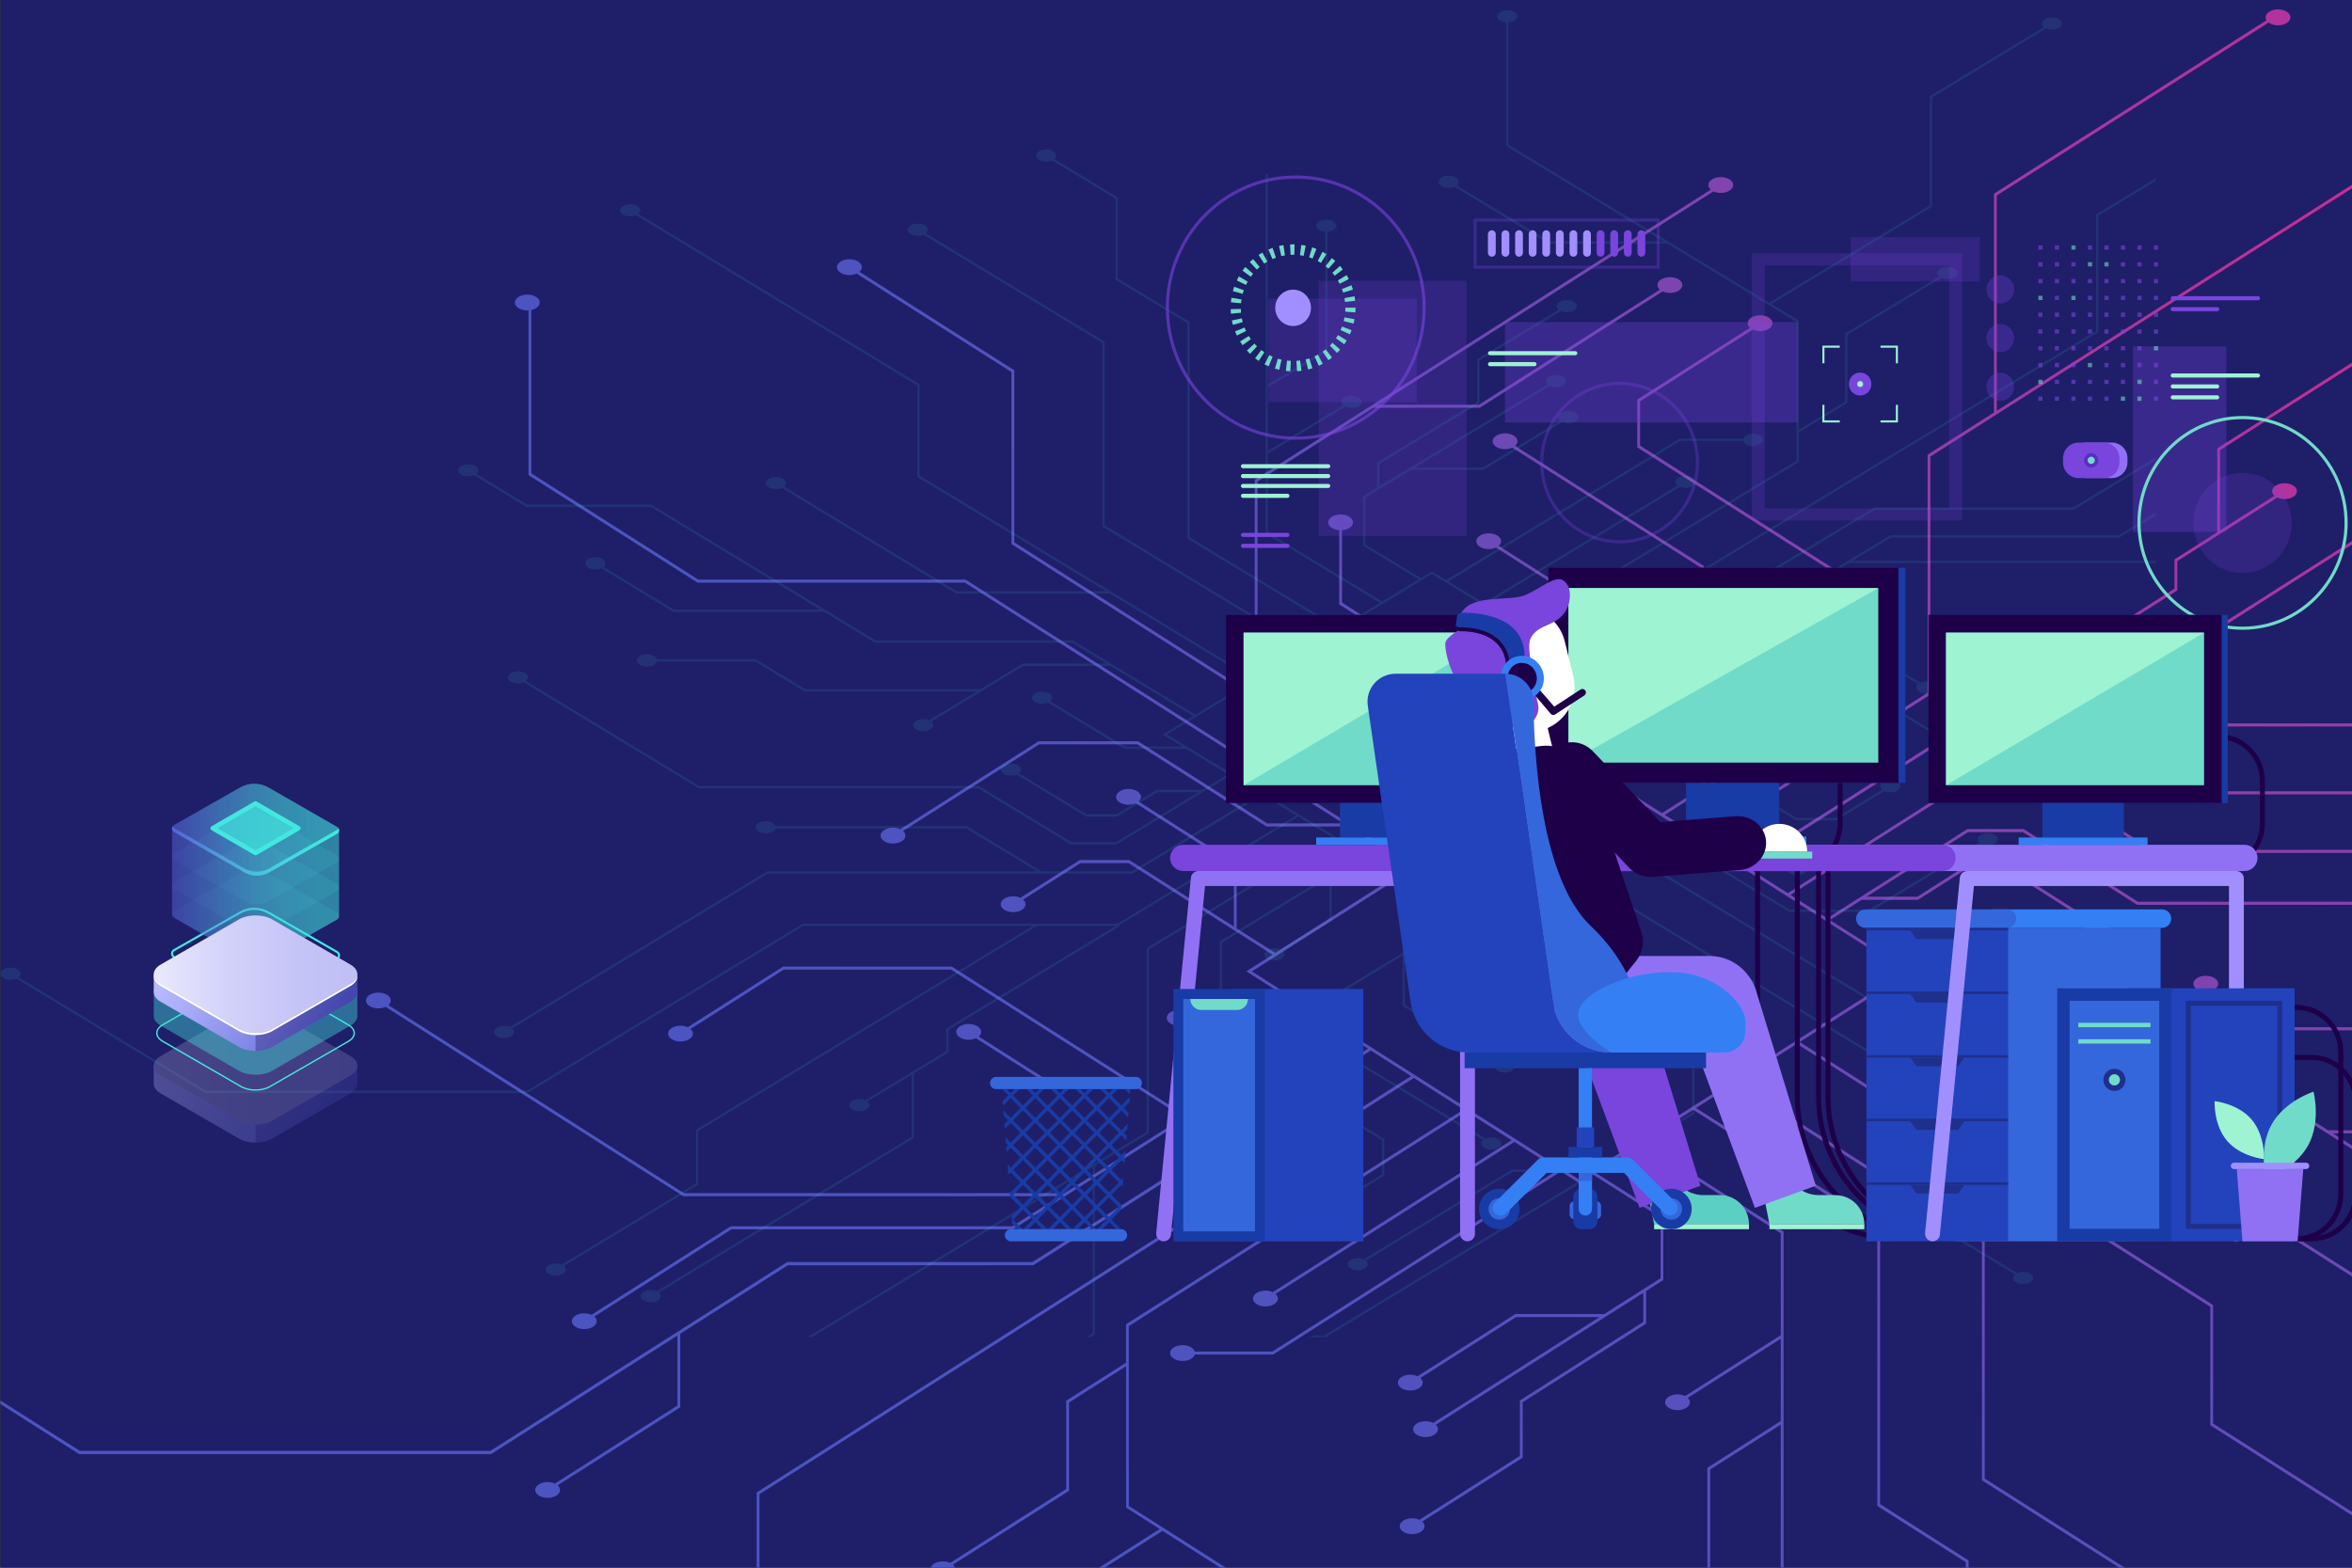 <?xml version="1.0" encoding="utf-8"?>
<!-- Generator: Adobe Illustrator 27.0.0, SVG Export Plug-In . SVG Version: 6.00 Build 0)  -->
<svg version="1.1" xmlns="http://www.w3.org/2000/svg" xmlns:xlink="http://www.w3.org/1999/xlink" x="0px" y="0px"
	 viewBox="0 0 750 500" style="enable-background:new 0 0 750 500;" xml:space="preserve">
<rect x="0" y="0" width="750" height="500" fill="#333333" stroke="none"/>
<style type="text/css">
	.st0{fill:#1F1E69;}
	.st1{opacity:0.8;fill:url(#SVGID_1_);}
	.st2{opacity:0.1;fill:#42E8E0;}
	.st3{fill:#42E8E0;}
	.st4{opacity:0.11;}
	.st5{fill:url(#SVGID_00000122000808326241076370000002935129953920431791_);}
	.st6{fill:url(#SVGID_00000154387612610088610190000017174954253477060249_);}
	.st7{fill:url(#SVGID_00000075125183885504243740000012249910270985719961_);}
	.st8{fill:url(#SVGID_00000046310825018778045760000016447011156332908679_);}
	.st9{opacity:0.5;fill:url(#SVGID_00000127752435333717699000000007331120137909514934_);}
	.st10{fill:url(#SVGID_00000088116295067752590840000016117811544761722549_);}
	.st11{fill:url(#SVGID_00000067923981540811167290000014378975428371397303_);}
	.st12{opacity:0.7;fill:#42E8E0;}
	.st13{opacity:0.3;}
	.st14{fill:url(#SVGID_00000178186851250535318930000001704119222354938754_);}
	.st15{opacity:0.3;fill:#0F054C;}
	.st16{fill:url(#SVGID_00000025442035422416286130000009810106244555009945_);}
	.st17{fill:#0F054C;}
	.st18{opacity:0.4;fill:#42E8E0;}
	.st19{fill:url(#SVGID_00000173841455489238023170000013999875191172015795_);}
	.st20{fill:url(#SVGID_00000144324933122075578090000008675096802338050491_);}
	.st21{fill:#FFFFFF;}
	.st22{opacity:0.3;fill:#7945DC;}
	.st23{opacity:0.2;fill:#7945DC;}
	.st24{opacity:0.6;fill:none;stroke:#7945DC;stroke-miterlimit:10;}
	.st25{fill:none;stroke:#70DBC8;stroke-miterlimit:10;}
	.st26{opacity:0.3;fill:none;stroke:#7945DC;stroke-miterlimit:10;}
	.st27{opacity:0.6;}
	.st28{fill:#7945DC;}
	.st29{fill:#70DBC8;}
	.st30{fill:#9EF3D2;}
	.st31{fill:#A28FFF;}
	.st32{fill:#9071F4;}
	.st33{fill:#582EBF;}
	.st34{fill:#1E0049;}
	.st35{fill:#193BA5;}
	.st36{fill:#347FF4;}
	.st37{fill:#3467DB;}
	.st38{fill:#2343BC;}
	.st39{fill:#1E308B;}
	.st40{clip-path:url(#SVGID_00000168831066961714132880000016004868515413843862_);fill:#193BA5;}
	.st41{fill:#5BCFC3;}
</style>
<g id="BACKGROUND">
	<rect x="0.14" y="-1.29" class="st0" width="749.86" height="501.29"/>
	
		<radialGradient id="SVGID_1_" cx="-3681.446" cy="3.972" r="439.342" gradientTransform="matrix(-1.25 0 0 1.377 -3834.715 72.474)" gradientUnits="userSpaceOnUse">
		<stop  offset="0" style="stop-color:#FF2C9C"/>
		<stop  offset="0.03" style="stop-color:#F62F9F"/>
		<stop  offset="0.202" style="stop-color:#C63EB0"/>
		<stop  offset="0.374" style="stop-color:#9E4BBE"/>
		<stop  offset="0.541" style="stop-color:#7F54C9"/>
		<stop  offset="0.704" style="stop-color:#695BD1"/>
		<stop  offset="0.859" style="stop-color:#5C60D5"/>
		<stop  offset="1" style="stop-color:#5761D7"/>
	</radialGradient>
	<path class="st1" d="M729.21,3.74c-1.55-0.99-4.06-0.99-5.61,0c-1.16,0.74-1.45,1.83-0.87,2.74l-86.89,55.29l0,69.79l-21.17,13.47
		l0,75.92l-72.51,46.14l-11.3-7.19l55.91-35.58l0-41.62l-0.22-0.14l-63.57-40.45V128l35.95-22.88c1.55,0.71,3.73,0.64,5.12-0.25
		c1.55-0.99,1.55-2.59,0-3.57c-1.55-0.99-4.06-0.99-5.61,0c-1.4,0.89-1.52,2.27-0.4,3.26l-35.95,22.88v15.24l0.22,0.14l63.57,40.45
		l0,40.49l-42.25,26.88l0-17.34l19.37-12.32c1.55,0.71,3.73,0.63,5.12-0.25c1.55-0.99,1.55-2.59,0-3.57c-1.55-0.99-4.06-0.99-5.61,0
		c-1.4,0.89-1.52,2.27-0.4,3.26l-19.37,12.32l0,18.47l-12.78,8.13l-15.11-9.61l0-30.19l28.5-18.14l0-20.87l-0.22-0.14l-60-38.18
		c1.12-0.99,1-2.37-0.4-3.26c-1.55-0.99-4.06-0.99-5.61,0c-1.55,0.99-1.55,2.59,0,3.57c1.4,0.89,3.57,0.97,5.12,0.25l60.22,38.32
		l0,19.74l-27.61,17.57l0-20.81l-0.22-0.14l-36.71-23.36c1.12-0.99,1-2.37-0.4-3.26c-1.55-0.99-4.06-0.99-5.61,0
		c-1.55,0.99-1.55,2.59,0,3.57c1.4,0.89,3.57,0.97,5.12,0.25l36.93,23.5l0,51.01l-10.61-6.75l-17.49,11.13l-15.84-10.08l0-24.49
		l-0.22-0.14l-41.87-26.64l0-23.09c0.86-0.06,1.7-0.29,2.36-0.71c1.55-0.99,1.55-2.59,0-3.57c-1.55-0.99-4.06-0.99-5.61,0
		c-1.55,0.99-1.55,2.59,0,3.57c0.66,0.42,1.5,0.65,2.36,0.71l0,23.65l0.22,0.14l41.87,26.64l0,23.36l-68.14-43.36l0-45.96
		l36.96-23.52l33.92,0l0.1-0.07l58.2-37.03c1.55,0.71,3.73,0.63,5.12-0.25c1.55-0.99,1.55-2.59,0-3.57c-1.55-0.99-4.06-0.99-5.61,0
		c-1.4,0.89-1.52,2.27-0.4,3.26l-57.65,36.68l-32.14,0l106.91-68.03c1.55,0.71,3.73,0.63,5.12-0.25c1.55-0.99,1.55-2.59,0-3.57
		c-1.55-0.99-4.06-0.99-5.61,0c-1.4,0.89-1.52,2.27-0.4,3.26L400.12,153l0,47.09l0.22,0.14l84.65,53.86l-17.04,10.84l-144.52-91.96
		l0-54.87l-0.22-0.14l-49.15-31.27c1.12-0.99,1-2.37-0.4-3.26c-1.55-0.99-4.06-0.99-5.61,0c-1.55,0.99-1.55,2.59,0,3.57
		c1.4,0.89,3.57,0.97,5.12,0.25l49.37,31.42l0,54.87l0.22,0.14l144.3,91.82l-16.22,10.32l-142.92-90.95l-85.23,0l-53.27-33.9
		l0-52.09c0.56-0.12,1.09-0.31,1.54-0.6c1.55-0.99,1.55-2.59,0-3.57c-1.55-0.99-4.06-0.99-5.61,0c-1.55,0.99-1.55,2.59,0,3.57
		c0.87,0.55,2.05,0.79,3.18,0.72l0,52.54l0.22,0.14l53.7,34.17l85.23,0l120.65,76.77l-24.27,0l-41.18-26.2h-31.72l-0.1,0.07
		l-43.99,27.99c-1.55-0.71-3.73-0.63-5.12,0.25c-1.55,0.99-1.55,2.59,0,3.57c1.55,0.99,4.06,0.99,5.61,0
		c1.4-0.89,1.52-2.27,0.4-3.26l43.44-27.64h31.24l41.18,26.2l26.04,0l20.08,12.78l-43.29,27.55l-12.31-7.83v-20.56l-31.27-19.9
		c1.12-0.99,1-2.37-0.4-3.26c-1.55-0.99-4.06-0.99-5.61,0c-1.55,0.99-1.55,2.59,0,3.57c1.4,0.89,3.57,0.97,5.12,0.25l31.27,19.9
		v19.43l-33.35-21.22h-15.79l-0.1,0.07l-18.83,11.98c-1.55-0.72-3.73-0.64-5.12,0.25c-1.55,0.99-1.55,2.59,0,3.57
		c1.55,0.99,4.06,0.99,5.61,0c1.4-0.89,1.52-2.27,0.4-3.26l18.28-11.63h15.32l45.9,29.21l-8.34,5.31l26.61,16.93l-12.46,7.93h-18.84
		l-13.48-8.58c1.07-0.98,0.93-2.34-0.45-3.22c-1.55-0.99-4.06-0.99-5.61,0c-1.55,0.99-1.55,2.59,0,3.57
		c1.42,0.9,3.63,0.97,5.18,0.22l14.12,8.99h17.54l-31.78,20.22l-74.76-47.58l-53.8,0l-0.1,0.07l-30.29,19.27
		c-1.55-0.71-3.73-0.64-5.12,0.25c-1.55,0.99-1.55,2.59,0,3.57c1.55,0.99,4.06,0.99,5.61,0c1.4-0.89,1.52-2.27,0.4-3.26l29.74-18.93
		l53.32,0l57.66,36.69h-24.68l-24.13-15.35c1.12-0.99,1-2.37-0.4-3.26c-1.55-0.99-4.06-0.99-5.61,0c-1.55,0.99-1.55,2.59,0,3.57
		c1.4,0.89,3.57,0.97,5.12,0.25l24.78,15.76h26.46l14.91,9.49l-37.96,24.15l-121.31,0l-94.24-59.97c1.12-0.99,1-2.37-0.4-3.26
		c-1.55-0.99-4.06-0.99-5.61,0c-1.55,0.99-1.55,2.59,0,3.57c1.4,0.89,3.57,0.97,5.12,0.25l94.89,60.38l120.01,0l-15.06,9.58l-89.8,0
		l-0.1,0.07l-44.28,28.18c-1.55-0.71-3.73-0.64-5.12,0.25c-1.55,0.99-1.55,2.59,0,3.57c1.55,0.99,4.06,0.99,5.61,0
		c1.4-0.89,1.52-2.27,0.4-3.26l43.74-27.83l89.8,0l0.1-0.07l101.76-64.76l11.3,7.19l-106.99,68.08H251l-0.1,0.07l-94.51,60.14
		l-130.93,0L0.14,446.68v1.13l25.07,15.95l131.41,0l0.1-0.07l59.31-37.74l0,22.34l-39.09,24.88c-1.55-0.71-3.73-0.64-5.12,0.25
		c-1.55,0.99-1.55,2.59,0,3.57c1.55,0.99,4.06,0.99,5.61,0c1.4-0.89,1.52-2.27,0.4-3.26l39.09-24.88l0-23.34h-0.2l34.52-21.96h78.24
		l0.1-0.07l107.54-68.43l12.83,8.17L241.29,476.01l0,23.99h0.89l0-23.43L450.84,343.8l15.86,10.09l-107.63,68.49l0,12.24
		l-19.08,12.14v28.16l-37.01,23.55c-1.55-0.71-3.73-0.63-5.12,0.25c-0.57,0.36-0.92,0.8-1.07,1.27h7.74
		c-0.11-0.34-0.32-0.67-0.65-0.96l37.01-23.55v-28.16l18.19-11.58l0,45.1l10.74,6.83L350.45,500h1.78l18.46-11.75L389.15,500h1.78
		l-30.98-19.71l0-57.34l107.63-68.49l14.44,9.19l-76.17,48.47c-1.55-0.71-3.73-0.64-5.12,0.25c-1.55,0.99-1.55,2.59,0,3.57
		c1.55,0.99,4.06,0.99,5.61,0c1.4-0.89,1.52-2.27,0.4-3.26l76.17-48.47l13.94,8.87l-91.11,57.98h-24.76
		c-0.15-0.47-0.51-0.93-1.09-1.3c-1.55-0.99-4.06-0.99-5.61,0s-1.55,2.59,0,3.57c1.55,0.99,4.06,0.99,5.61,0
		c0.58-0.37,0.94-0.82,1.09-1.3h25l0.1-0.07l91.66-58.33l5.63,3.58l4.33-2.75l21.83,13.89l0,19.33l-18.04,11.48v-0.05h-28.3
		l-0.1,0.07l-31.06,19.76c-1.55-0.71-3.73-0.63-5.12,0.25c-1.55,0.99-1.55,2.59,0,3.57c1.55,0.99,4.06,0.99,5.61,0
		c1.4-0.89,1.52-2.27,0.4-3.26l30.51-19.41h26.61L457,453.83c-1.56-0.77-3.8-0.71-5.23,0.2c-1.55,0.99-1.55,2.59,0,3.57
		c1.55,0.99,4.06,0.99,5.61,0c1.36-0.87,1.52-2.21,0.49-3.19l66.14-42.08l0,9.3l-39.35,25.04v17.68l-32.04,20.39
		c-1.55-0.72-3.73-0.64-5.12,0.25c-1.55,0.99-1.55,2.59,0,3.57c1.55,0.99,4.06,0.99,5.61,0c1.4-0.89,1.52-2.27,0.4-3.26l32.04-20.39
		v-17.68l39.35-25.04l0-10.43l5.51-3.51l0-20.46l-21.83-13.89l14.35-9.13l44.92,28.58l0,32.5l-30.5,19.41
		c-1.56-0.77-3.8-0.71-5.23,0.2c-1.55,0.99-1.55,2.59,0,3.57c1.55,0.99,4.06,0.99,5.61,0c1.36-0.87,1.52-2.21,0.49-3.19l29.63-18.86
		l0,26.25l-23.41,14.9l0,31.87h0.89l0-31.31l22.52-14.33l0,45.64h0.89l0-107.21l-44.92-28.58l16.11-10.25l58.71,37.36l0,88.98
		l28.22,17.96l0,1.75h0.89v-2.32l-28.22-17.96l0-88.98l-58.71-37.36l11.94-7.6l79.24,50.42l0,75.92L675.79,500h1.78l-44.69-28.44
		l0-75.92l-79.24-50.42l19.35-12.31l131.83,83.89l0,37.78L750,483.32v-1.13l-44.29-28.18l0-37.78l-74.15-47.19h58.64L750,407.1
		v-1.13l-59.56-37.9h-60.42l-56.14-35.72l22.49-14.31l48.26,30.71l77.49,0L750,366.49v-1.13l-6.11-3.89l6.11,0v-0.98l-7.65,0
		l-20-12.73l-77.49,0l-13.5-8.59h32.94l0.1-0.07l16.52-10.51l68.84,0l0.23,0.15v-1.12l-67.53,0l18.6-11.84
		c1.55,0.71,3.73,0.63,5.12-0.25c1.55-0.99,1.55-2.59,0-3.57c-1.55-0.99-4.06-0.99-5.61,0c-1.4,0.89-1.52,2.27-0.4,3.26
		l-36.12,22.98h-34.24l-32.57-20.72l12.03-7.66l-7.74-4.93h22.51l29.42,18.72c-1.12,0.99-1,2.37,0.4,3.26
		c1.55,0.99,4.06,0.99,5.61,0c1.55-0.99,1.55-2.59,0-3.57c-1.4-0.89-3.57-0.97-5.12-0.25l-30.07-19.14h-24.29l-16.47-10.48
		l10.13-6.44h17.96l15.79-10.05h11.79l26.62,16.94c-1.19,0.99-1.1,2.41,0.33,3.32c1.55,0.99,4.06,0.99,5.61,0
		c1.55-0.99,1.55-2.59,0-3.57c-1.37-0.87-3.49-0.97-5.04-0.3l-27.28-17.36h-12.26L611.39,286H595.2l32.38-20.6h17.48l36.44,23.19
		l68.5,0v-0.98l-68.26,0l-36.44-23.19h-17.96l-0.1,0.07l-44.59,28.37l-11.7-7.44l50.39-32.06l35.54,0l29.32,18.66l63.81,0v-0.98
		l-63.57,0l-27.78-17.68l91.35,0v-0.98l-128.9,0l-0.1,0.07l-50.93,32.41l-13.29-8.46l70.26-44.71l122.97,0v-0.98l-89.61,0
		L750,173.68v-1.13l-91.39,58.15l-30.94,0l66.62-42.39v-9.34l31.88-20.28c1.55,0.71,3.73,0.63,5.12-0.25c1.55-0.99,1.55-2.59,0-3.57
		c-1.55-0.99-4.06-0.99-5.61,0c-1.4,0.89-1.52,2.27-0.4,3.26l-17.36,11.04l0-25.6L750,116.79v-1.13L707.04,143l0,26.73l-13.63,8.67
		v9.34l-67.16,42.74l0.22,0.43l-70.59,44.92l-12.83-8.17l72.51-46.14l0-75.92L750,60.06v-1.13l-113.27,72.08l0-68.66l86.69-55.16
		c0.06,0.05,0.11,0.1,0.18,0.14c1.55,0.99,4.06,0.99,5.61,0C730.76,6.33,730.76,4.73,729.21,3.74z M607.51,309.81l-104.15,66.28
		l-104.15-66.27l104.15-66.28L607.51,309.81z"/>
	<path class="st2" d="M687.45,56.82L668.4,68.36l0,37.17L499.18,208.01l-12.86-7.79l87.29-52.87l0-9.45l15.48-9.37l0-21.74
		l30.01-18.18c1.26,0.55,3.02,0.49,4.15-0.2c1.26-0.76,1.26-2,0-2.76c-1.26-0.76-3.29-0.76-4.55,0c-1.13,0.69-1.23,1.75-0.32,2.52
		l-30.01,18.18l0,21.74l-14.75,8.94l0-34.81l-0.18-0.11l-8.53-5.17l51.17-30.99l0-34.85L652.42,9.1c1.26,0.55,3.02,0.49,4.15-0.2
		c1.26-0.76,1.26-2,0-2.76c-1.26-0.76-3.29-0.76-4.55,0c-1.13,0.69-1.23,1.75-0.32,2.52l-36.35,22.02l0,34.85l-51.17,30.99
		l-83.19-50.38l0-38.98c0.7-0.05,1.38-0.22,1.92-0.55c1.26-0.76,1.26-1.99,0-2.76c-1.26-0.76-3.29-0.76-4.55,0
		c-1.26,0.76-1.26,2,0,2.76c0.54,0.33,1.22,0.5,1.92,0.55l0,39.42l0.18,0.11l50.04,30.3l-36.47,0l-29.49-17.86
		c0.91-0.76,0.81-1.83-0.32-2.52c-1.26-0.76-3.29-0.76-4.55,0c-1.26,0.76-1.26,2,0,2.76c1.13,0.69,2.9,0.75,4.15,0.2l30.01,18.18
		l37.89,0v-0.01l41.17,24.93l0,44.26l-87.29,52.86l-11.7-7.09l61.77-37.41c1.26,0.55,3.02,0.49,4.15-0.2c1.26-0.76,1.26-2,0-2.76
		c-1.26-0.76-3.29-0.76-4.55,0c-1.13,0.69-1.23,1.75-0.32,2.52l-61.77,37.41l-11.3-6.84l73.89-44.75l20.08,0
		c0.12,0.37,0.41,0.72,0.88,1c1.26,0.76,3.29,0.76,4.55,0c1.26-0.76,1.26-2,0-2.76s-3.29-0.76-4.55,0c-0.47,0.28-0.76,0.63-0.88,1
		l-20.28,0l-0.08,0.05l-74.34,45.02l-4.56-2.76l-0.18,0.11l-3.33,2.02l-17.7-10.72l0-14.92l14.63-8.86v0.04l22.95,0l25.27-15.3
		c1.26,0.55,3.02,0.49,4.15-0.2c1.26-0.76,1.26-2,0-2.76c-1.26-0.76-3.29-0.76-4.55,0c-1.13,0.69-1.23,1.75-0.32,2.52l-24.74,14.98
		l-21.58,0l43-26.04c1.26,0.6,3.08,0.55,4.24-0.15c1.26-0.76,1.26-2,0-2.76c-1.26-0.76-3.29-0.76-4.55,0
		c-1.11,0.67-1.24,1.7-0.4,2.46l-53.63,32.48v-7.18l31.91-19.33v-13.64l25.98-15.73c1.26,0.55,3.02,0.49,4.15-0.2
		c1.26-0.76,1.26-2,0-2.76c-1.26-0.76-3.29-0.76-4.55,0c-1.13,0.69-1.23,1.75-0.32,2.52l-25.98,15.73v13.64l-31.91,19.33v8.05
		l-4.47,2.71l0,15.8l17.7,10.72l-11.63,7.04l-36.43-22.06l0-25.08l24.74-14.98c1.26,0.6,3.08,0.55,4.24-0.15
		c1.26-0.76,1.26-2,0-2.76c-1.26-0.76-3.29-0.76-4.55,0c-1.11,0.67-1.24,1.7-0.4,2.46l-24.03,14.55l0-20.26l18.99-11.5l0-38.11
		c0.7-0.05,1.38-0.23,1.92-0.55c1.26-0.76,1.26-2,0-2.76c-1.26-0.76-3.29-0.76-4.55,0c-1.26,0.76-1.26,2,0,2.76
		c0.54,0.32,1.22,0.5,1.92,0.55l0,37.68l-18.27,11.06l0-67.21h-0.72l0,114.73L440,192.27l-13.06,7.91l-47.61-28.84l0-68.68
		l-22.89-13.86l0-25.83l-20.21-12.24c0.91-0.76,0.81-1.83-0.32-2.52c-1.26-0.76-3.29-0.76-4.55,0c-1.26,0.76-1.26,2,0,2.76
		c1.13,0.69,2.9,0.75,4.16,0.2l20.21,12.24l0,25.83l22.89,13.86l0,68.68l47.61,28.84l-9.68,5.86l-64.26-38.92l0-58.59l-0.18-0.11
		l-56.88-34.45c0.91-0.76,0.81-1.83-0.32-2.52c-1.26-0.76-3.29-0.76-4.55,0c-1.26,0.76-1.26,2,0,2.76c1.13,0.69,2.9,0.75,4.15,0.2
		l57.06,34.56l0,58.6l0.18,0.11l64.08,38.81l-15.69,9.5l-106.91-64.75v-29.16l-0.18-0.11l-89.5-54.21c0.91-0.76,0.81-1.83-0.32-2.52
		c-1.26-0.76-3.29-0.76-4.55,0c-1.26,0.76-1.26,2,0,2.76c1.13,0.69,2.9,0.75,4.15,0.2l89.68,54.32v29.16l0.18,0.11l59.95,36.31
		l-47.56,0l-55.05-33.34c0.91-0.76,0.81-1.83-0.32-2.52c-1.26-0.76-3.29-0.76-4.55,0c-1.26,0.76-1.26,1.99,0,2.76
		c1.13,0.69,2.9,0.75,4.16,0.2l55.58,33.66l49,0l45.53,27.57l-18.24,11.05l-39.13-23.7h-62.84l-71.47-43.28l-39.65,0l-16.16-9.79
		c0.91-0.76,0.81-1.83-0.32-2.52c-1.26-0.76-3.29-0.76-4.55,0c-1.26,0.76-1.26,2,0,2.76c1.13,0.69,2.9,0.75,4.15,0.2l16.69,10.11
		l39.65,0l54.01,32.71h-46.65l-22.46-13.6c0.91-0.76,0.81-1.83-0.32-2.52c-1.26-0.76-3.29-0.76-4.55,0c-1.26,0.76-1.26,2,0,2.76
		c1.13,0.69,2.9,0.75,4.15,0.2l22.99,13.92h48.09l16.22,9.82h62.84l10.95,6.63h-26.71l-0.08,0.05l-13.4,8.12l-55.83,0l-15.75-9.54
		h-31.58c-0.12-0.37-0.41-0.72-0.88-1c-1.26-0.76-3.29-0.76-4.55,0c-1.26,0.76-1.26,2,0,2.76c1.26,0.76,3.29,0.76,4.55,0
		c0.47-0.28,0.76-0.63,0.88-1h31.39l15.75,9.54l54.78,0l-15.09,9.14c-1.26-0.55-3.02-0.49-4.16,0.2c-1.26,0.76-1.26,2,0,2.76
		c1.26,0.76,3.29,0.76,4.55,0c1.13-0.69,1.23-1.75,0.33-2.52l29.29-17.74h27.77l26.41,15.99l-9.76,5.91l0.54,0.33l5.74,3.48
		l-18.25,0l-23.86-14.45c0.91-0.76,0.81-1.83-0.32-2.52c-1.26-0.76-3.29-0.76-4.55,0c-1.26,0.76-1.26,2,0,2.76
		c1.13,0.69,2.9,0.75,4.15,0.2l24.39,14.77l19.69,0l13.36,8.09l-8.21,4.97h-14.57l-0.08,0.05l-12.72,7.71h-9.56l-21.58-13.07
		c0.97-0.76,0.89-1.86-0.27-2.56c-1.26-0.76-3.29-0.76-4.55,0c-1.26,0.76-1.26,2,0,2.76c1.11,0.67,2.83,0.75,4.08,0.23l22.13,13.4
		h9.94l0.08-0.05l12.72-7.71h13.13l-26.25,15.9h-14.18l-29.55-17.9H223l-55.28-33.48c0.96-0.76,0.87-1.85-0.28-2.55
		c-1.26-0.76-3.29-0.76-4.55,0c-1.26,0.76-1.26,2,0,2.76c1.12,0.68,2.84,0.75,4.1,0.22l55.81,33.8h89.12l29.55,17.9h14.56l0.08-0.05
		l36.16-21.9l9.49,5.74l-40.86,24.75h-28.82l-23.78-14.4l-61.02,0c-0.12-0.37-0.41-0.72-0.88-1c-1.26-0.76-3.29-0.76-4.55,0
		c-1.26,0.76-1.26,2,0,2.76c1.26,0.76,3.29,0.76,4.55,0c0.47-0.28,0.76-0.63,0.88-1l60.83,0l22.53,13.64h-85.99l-0.08,0.05
		l-81.95,49.63c-1.26-0.55-3.02-0.49-4.15,0.2c-1.26,0.76-1.26,2,0,2.76c1.26,0.76,3.29,0.76,4.55,0c1.13-0.69,1.23-1.75,0.33-2.52
		l81.5-49.36h116.25l0.08-0.05l41.31-25.02l10.78,6.53l-56.98,34.51H255.96l-0.08,0.05l-87.86,53.21l-102.37,0l-59.7-36.16
		c0.91-0.76,0.81-1.83-0.33-2.52c-1.26-0.76-3.29-0.76-4.55,0c-1.26,0.76-1.26,2,0,2.76c1.13,0.69,2.9,0.75,4.15,0.2l60.23,36.48
		l102.75,0l0.08-0.05l87.86-53.21h73.08L221.93,360.3l0,17.11l-42.81,25.92c-1.26-0.55-3.02-0.49-4.15,0.2c-1.26,0.76-1.26,2,0,2.76
		c1.26,0.76,3.29,0.76,4.55,0c1.13-0.69,1.23-1.75,0.32-2.52l42.81-25.92l0-17.11l108.03-65.43h25.08l-54.02,32.72v7.21
		l-25.85,15.66c-1.26-0.55-3.02-0.49-4.15,0.2c-1.26,0.76-1.26,2,0,2.76c1.26,0.76,3.29,0.76,4.55,0c1.13-0.69,1.23-1.75,0.32-2.52
		l14.07-8.52v19.76l-81.31,49.25c-1.26-0.55-3.02-0.49-4.15,0.2c-1.26,0.76-1.26,2,0,2.76c1.26,0.76,3.29,0.76,4.55,0
		c1.13-0.69,1.23-1.75,0.32-2.52L291.41,363v-20.63l11.05-6.69v-7.21l54.47-32.99l-0.18-0.33l57.24-34.67l10.41,6.3l-58.8,35.61
		l0,58.6l-108.15,65.5h1.44l89.55-54.23l0,52.99l-2.04,1.24h1.44l1.32-0.8l0-53.87l17.17-10.4l0-58.6l58.8-35.61l9.16,5.55
		l-45.34,27.46l0,32.12l0.18,0.11l51.56,31.22l0,10.89l-29.16,17.66c-1.26-0.55-3.02-0.49-4.15,0.2c-1.26,0.76-1.26,1.99,0,2.76
		c1.26,0.76,3.29,0.76,4.55,0c1.13-0.69,1.23-1.75,0.32-2.52l29.16-17.66l0-11.77l-0.18-0.11l-51.56-31.22l0-31.25l34.26-20.75
		l0,13.38l-15.71,9.51c-1.26-0.55-3.02-0.49-4.15,0.2c-1.26,0.76-1.26,2,0,2.76c1.26,0.76,3.29,0.76,4.55,0
		c1.13-0.69,1.23-1.75,0.32-2.52l15.71-9.51l0-14.26l10.36-6.28l12.25,7.42l0,23.31l-23.11,14v16.11l0.18,0.11l48.65,29.47
		c-0.91,0.76-0.81,1.83,0.32,2.52c1.26,0.76,3.29,0.76,4.55,0c1.26-0.76,1.26-1.99,0-2.76c-1.13-0.69-2.9-0.75-4.15-0.2
		l-48.84-29.58v-15.24l22.39-13.56l0,16.06L477.2,339c-0.91,0.76-0.81,1.83,0.33,2.52c1.26,0.76,3.29,0.76,4.55,0
		c1.26-0.76,1.26-2,0-2.76c-1.13-0.69-2.9-0.75-4.15-0.2l-29.95-18.14l0-39.37l8.61,5.21l0.18-0.11l14-8.48l12.84,7.78l0,18.9
		l34.14,20.67l0,17.82c-0.7,0.05-1.38,0.23-1.92,0.55c-1.26,0.76-1.26,2,0,2.76c1.26,0.76,3.29,0.76,4.55,0c1.26-0.76,1.26-2,0-2.76
		c-0.54-0.32-1.22-0.5-1.92-0.55l0-18.26l-34.14-20.67l0-18.03l55.26,33.47l0,35.48L509.62,373h-27.5l-0.08,0.05l-47.2,28.58
		c-1.26-0.55-3.02-0.49-4.15,0.2c-1.26,0.76-1.26,2,0,2.76c1.26,0.76,3.29,0.76,4.55,0c1.13-0.69,1.23-1.75,0.32-2.52l46.75-28.31
		h26.06l-86.7,52.51c-1.26-0.55-3.02-0.49-4.15,0.2c-0.02,0.01-0.03,0.02-0.04,0.03h5.26l117.58-71.21l0-36.35l-0.18-0.11
		l-68.65-41.57l13.81-8.37l117.2,70.98l0,42.35l40.04,24.25c-0.91,0.76-0.81,1.83,0.32,2.52c1.26,0.76,3.29,0.76,4.55,0
		c1.26-0.76,1.26-2,0-2.76c-1.13-0.69-2.9-0.75-4.15-0.2l-40.04-24.25l0-42.35l-0.18-0.11l-117.02-70.87l13.15-7.97l115.91,70.19
		h69.12l3.24,1.96v-0.87l-3.05-1.85h-69.12l-97.84-59.26h19.68l33.39,20.22l25.72,0l0.08-0.05l35.67-21.6
		c1.26,0.55,3.02,0.49,4.15-0.2c1.26-0.76,1.26-2,0-2.76c-1.26-0.76-3.29-0.76-4.55,0c-1.13,0.69-1.23,1.75-0.32,2.52l-35.23,21.34
		l-25.34,0l-33.39-20.22h-21.12l-16.29-9.86l35.11-21.26l9.98,6.05l0,15.87l25.36,15.36c-0.91,0.76-0.81,1.83,0.32,2.52
		c1.26,0.76,3.29,0.76,4.55,0c1.26-0.76,1.26-1.99,0-2.76c-1.13-0.69-2.9-0.75-4.15-0.2l-25.36-15.36l0-15l27.05,16.38h12.81
		l0.08-0.05l15.27-9.25c1.26,0.55,3.02,0.49,4.15-0.2c1.26-0.76,1.26-2,0-2.76c-1.26-0.76-3.29-0.76-4.55,0
		c-1.13,0.69-1.23,1.75-0.32,2.52l-14.83,8.98h-12.42l-37.22-22.54l6.76-4.1l-0.54-0.33l-21.04-12.74l10.11-6.12h15.28l10.93,6.62
		c-0.87,0.76-0.75,1.81,0.36,2.49c1.26,0.76,3.29,0.76,4.55,0c1.26-0.76,1.26-2,0-2.76c-1.15-0.7-2.94-0.75-4.2-0.17l-11.45-6.94
		h-14.23l25.77-15.61l60.63,36.72h43.63l0.08-0.05l24.56-14.88c0.16,0.07,0.34,0.1,0.51,0.15v-3.48c-0.33,0.09-0.64,0.21-0.91,0.38
		c-1.13,0.69-1.23,1.75-0.32,2.52l-24.12,14.61h-43.24l-46.76-28.32l20.01,0l19.56,11.85c-0.91,0.76-0.81,1.83,0.32,2.52
		c1.26,0.76,3.29,0.76,4.55,0c1.26-0.76,1.26-2,0-2.76c-1.13-0.69-2.9-0.75-4.15-0.2l-20.09-12.17l-21.46,0l-12.09-7.32l30.78-18.64
		l97.91,0v-0.76l-96.66,0l12.21-7.4l72.82,0l0.08-0.05l11.55-6.99v-0.87l-11.82,7.16l-72.82,0l-0.08,0.05l-82.53,49.98l-9.16-5.55
		l86.77-52.55l63.45,0l0.08-0.05l26.12-15.82v-0.87l-26.39,15.98l-63.45,0l-0.08,0.05l-87.21,52.82l-10.41-6.3l169.22-102.48
		l0-37.17l18.33-11.1V56.82z M541.05,234.25l-84.46,51.15l-84.46-51.15l84.46-51.15L541.05,234.25z"/>
	<g>
		<g>
			<g>
				<g>
					<path class="st3" d="M81.88,319.53c-1.44,0-2.89-0.37-4.17-1.11l-22.38-12.87c-0.51-0.29-0.81-0.81-0.81-1.4
						c0-0.58,0.3-1.11,0.81-1.4l21.06-11.98c2.9-1.67,6.51-1.67,9.41,0.01l21.85,12.56c0.51,0.29,0.81,0.81,0.81,1.4
						c0,0.58-0.3,1.11-0.81,1.4l-21.59,12.28C84.77,319.16,83.33,319.53,81.88,319.53z M81.09,290.19c-1.51,0-3.02,0.39-4.37,1.16
						l-21.06,11.98c-0.29,0.17-0.47,0.47-0.47,0.81c0,0.34,0.18,0.65,0.47,0.82l22.38,12.87c2.37,1.37,5.31,1.37,7.67,0l21.59-12.28
						c0.29-0.17,0.47-0.47,0.47-0.81c0-0.34-0.18-0.65-0.47-0.82l-21.85-12.56h0C84.12,290.58,82.6,290.19,81.09,290.19z"/>
				</g>
				<g class="st4">
					
						<linearGradient id="SVGID_00000171692208322360318620000012515267525967633560_" gradientUnits="userSpaceOnUse" x1="54.86" y1="291.959" x2="108.118" y2="291.959">
						<stop  offset="0" style="stop-color:#5761D7"/>
						<stop  offset="0.073" style="stop-color:#5472D8"/>
						<stop  offset="0.279" style="stop-color:#4E9CDB"/>
						<stop  offset="0.48" style="stop-color:#49BDDD"/>
						<stop  offset="0.671" style="stop-color:#45D5DF"/>
						<stop  offset="0.849" style="stop-color:#43E3E0"/>
						<stop  offset="1" style="stop-color:#42E8E0"/>
					</linearGradient>
					<path style="fill:url(#SVGID_00000171692208322360318620000012515267525967633560_);" d="M85.63,278.5
						c-2.81-1.62-6.27-1.62-9.08,0L55.5,290.48c-0.85,0.49-0.85,1.72,0,2.21l22.38,12.87c2.48,1.43,5.53,1.43,8.01,0l21.59-12.28
						c0.85-0.49,0.85-1.72,0-2.21L85.63,278.5z"/>
				</g>
				<g class="st4">
					
						<linearGradient id="SVGID_00000125576600010845824730000000882138307966748333_" gradientUnits="userSpaceOnUse" x1="54.86" y1="282.846" x2="108.118" y2="282.846">
						<stop  offset="0" style="stop-color:#5761D7"/>
						<stop  offset="0.073" style="stop-color:#5472D8"/>
						<stop  offset="0.279" style="stop-color:#4E9CDB"/>
						<stop  offset="0.48" style="stop-color:#49BDDD"/>
						<stop  offset="0.671" style="stop-color:#45D5DF"/>
						<stop  offset="0.849" style="stop-color:#43E3E0"/>
						<stop  offset="1" style="stop-color:#42E8E0"/>
					</linearGradient>
					<path style="fill:url(#SVGID_00000125576600010845824730000000882138307966748333_);" d="M85.63,269.39
						c-2.81-1.62-6.27-1.62-9.08,0L55.5,281.36c-0.85,0.49-0.85,1.72,0,2.21l22.38,12.87c2.48,1.43,5.53,1.43,8.01,0l21.59-12.28
						c0.85-0.49,0.85-1.72,0-2.21L85.63,269.39z"/>
				</g>
				<g class="st4">
					
						<linearGradient id="SVGID_00000157995704486680486260000004654920122745159853_" gradientUnits="userSpaceOnUse" x1="54.86" y1="273.733" x2="108.118" y2="273.733">
						<stop  offset="0" style="stop-color:#5761D7"/>
						<stop  offset="0.073" style="stop-color:#5472D8"/>
						<stop  offset="0.279" style="stop-color:#4E9CDB"/>
						<stop  offset="0.48" style="stop-color:#49BDDD"/>
						<stop  offset="0.671" style="stop-color:#45D5DF"/>
						<stop  offset="0.849" style="stop-color:#43E3E0"/>
						<stop  offset="1" style="stop-color:#42E8E0"/>
					</linearGradient>
					<path style="fill:url(#SVGID_00000157995704486680486260000004654920122745159853_);" d="M85.63,260.28
						c-2.81-1.62-6.27-1.62-9.08,0L55.5,272.25c-0.85,0.49-0.85,1.72,0,2.21l22.38,12.87c2.48,1.43,5.53,1.43,8.01,0l21.59-12.28
						c0.85-0.49,0.85-1.72,0-2.21L85.63,260.28z"/>
				</g>
				<g class="st4">
					
						<linearGradient id="SVGID_00000158014037550025098210000013296202244793992360_" gradientUnits="userSpaceOnUse" x1="54.86" y1="264.62" x2="108.118" y2="264.62">
						<stop  offset="0" style="stop-color:#5761D7"/>
						<stop  offset="0.073" style="stop-color:#5472D8"/>
						<stop  offset="0.279" style="stop-color:#4E9CDB"/>
						<stop  offset="0.48" style="stop-color:#49BDDD"/>
						<stop  offset="0.671" style="stop-color:#45D5DF"/>
						<stop  offset="0.849" style="stop-color:#43E3E0"/>
						<stop  offset="1" style="stop-color:#42E8E0"/>
					</linearGradient>
					<path style="fill:url(#SVGID_00000158014037550025098210000013296202244793992360_);" d="M85.63,251.17
						c-2.81-1.62-6.27-1.62-9.08,0L55.5,263.14c-0.85,0.49-0.85,1.72,0,2.21l22.38,12.87c2.48,1.43,5.53,1.43,8.01,0l21.59-12.28
						c0.85-0.49,0.85-1.72,0-2.21L85.63,251.17z"/>
				</g>
				
					<linearGradient id="SVGID_00000059287670041057931590000011825242562939499669_" gradientUnits="userSpaceOnUse" x1="54.86" y1="278.289" x2="108.118" y2="278.289">
					<stop  offset="0" style="stop-color:#5761D7"/>
					<stop  offset="0.073" style="stop-color:#5472D8"/>
					<stop  offset="0.279" style="stop-color:#4E9CDB"/>
					<stop  offset="0.48" style="stop-color:#49BDDD"/>
					<stop  offset="0.671" style="stop-color:#45D5DF"/>
					<stop  offset="0.849" style="stop-color:#43E3E0"/>
					<stop  offset="1" style="stop-color:#42E8E0"/>
				</linearGradient>
				<path style="opacity:0.5;fill:url(#SVGID_00000059287670041057931590000011825242562939499669_);" d="M107.48,263.73
					l-21.85-12.56c-2.81-1.62-6.27-1.62-9.08,0L55.5,263.14c-0.43,0.25-0.64,0.68-0.64,1.11v27.34c0,0.43,0.21,0.86,0.64,1.11
					l22.38,12.87c2.48,1.43,5.53,1.43,8.01,0l21.59-12.28c0.43-0.25,0.64-0.68,0.64-1.11v-27.34l0,0
					C108.12,264.4,107.91,263.97,107.48,263.73z"/>
				<g class="st4">
					
						<linearGradient id="SVGID_00000044876094078033127750000004819854910264287378_" gradientUnits="userSpaceOnUse" x1="54.86" y1="264.62" x2="108.118" y2="264.62">
						<stop  offset="0" style="stop-color:#5761D7"/>
						<stop  offset="0.073" style="stop-color:#5472D8"/>
						<stop  offset="0.279" style="stop-color:#4E9CDB"/>
						<stop  offset="0.48" style="stop-color:#49BDDD"/>
						<stop  offset="0.671" style="stop-color:#45D5DF"/>
						<stop  offset="0.849" style="stop-color:#43E3E0"/>
						<stop  offset="1" style="stop-color:#42E8E0"/>
					</linearGradient>
					<path style="fill:url(#SVGID_00000044876094078033127750000004819854910264287378_);" d="M85.63,251.17
						c-2.81-1.62-6.27-1.62-9.08,0L55.5,263.14c-0.85,0.49-0.85,1.72,0,2.21l22.38,12.87c2.48,1.43,5.53,1.43,8.01,0l21.59-12.28
						c0.85-0.49,0.85-1.72,0-2.21L85.63,251.17z"/>
				</g>
				
					<linearGradient id="SVGID_00000044899243568482013590000002074196046881350035_" gradientUnits="userSpaceOnUse" x1="54.861" y1="271.453" x2="108.118" y2="271.453">
					<stop  offset="0" style="stop-color:#5761D7"/>
					<stop  offset="0.073" style="stop-color:#5472D8"/>
					<stop  offset="0.279" style="stop-color:#4E9CDB"/>
					<stop  offset="0.48" style="stop-color:#49BDDD"/>
					<stop  offset="0.671" style="stop-color:#45D5DF"/>
					<stop  offset="0.849" style="stop-color:#43E3E0"/>
					<stop  offset="1" style="stop-color:#42E8E0"/>
				</linearGradient>
				<path style="fill:url(#SVGID_00000044899243568482013590000002074196046881350035_);" d="M107.48,264.68l-21.59,12.28
					c-2.48,1.43-5.53,1.43-8.01,0L55.5,264.09c-0.21-0.12-0.37-0.29-0.47-0.48c-0.33,0.58-0.17,1.37,0.47,1.74l22.38,12.87
					c2.48,1.43,5.53,1.43,8.01,0l21.59-12.28c0.64-0.37,0.8-1.16,0.47-1.74C107.85,264.39,107.69,264.56,107.48,264.68z"/>
			</g>
		</g>
		<g>
			<polygon class="st12" points="81.49,272.03 67.86,264.16 81.49,256.29 95.12,264.16 			"/>
			<path class="st3" d="M81.49,272.77c-0.13,0-0.25-0.03-0.37-0.1l-13.63-7.87c-0.23-0.13-0.37-0.38-0.37-0.64s0.14-0.51,0.37-0.64
				l13.63-7.87c0.23-0.13,0.51-0.13,0.74,0l13.63,7.87c0.23,0.13,0.37,0.38,0.37,0.64s-0.14,0.51-0.37,0.64l-13.63,7.87
				C81.74,272.74,81.62,272.77,81.49,272.77z M69.33,264.16l12.16,7.02l12.16-7.02l-12.16-7.02L69.33,264.16z"/>
		</g>
	</g>
	<g>
		<g class="st13">
			
				<linearGradient id="SVGID_00000092437310552635280400000015278705208708907909_" gradientUnits="userSpaceOnUse" x1="55.487" y1="328.674" x2="106.997" y2="358.413">
				<stop  offset="0" style="stop-color:#BCBEFF"/>
				<stop  offset="0.227" style="stop-color:#AAADF8"/>
				<stop  offset="0.68" style="stop-color:#7C83E5"/>
				<stop  offset="1" style="stop-color:#5761D7"/>
			</linearGradient>
			<path style="fill:url(#SVGID_00000092437310552635280400000015278705208708907909_);" d="M113.95,345.57v-5.66l-1.56-0.87
				c-0.44,2.67-3.58,4.43-6.21,4.79L88.28,354.3l-7.81,2.82l-24.92-12.86l0.58-0.33c-2.13-0.99-3.28-3.27-4.43-5.35l-1.68,1l-1,0.28
				v5.8l0,0c0,1.11,0.73,2.22,2.19,3.06l24.97,14.41c2.92,1.69,7.68,1.69,10.6,0l24.97-14.41c1.44-0.83,2.17-1.92,2.19-3.01
				C113.95,345.67,113.95,345.62,113.95,345.57L113.95,345.57z"/>
			<path class="st15" d="M106.17,343.84L88.28,354.3l-6.8,2.45v7.65c1.92,0,3.84-0.42,5.3-1.27l24.97-14.41
				c1.44-0.83,2.17-1.92,2.19-3.01c0-0.05,0-0.1,0-0.15l0,0v-5.66l-1.43-0.8h-0.15C111.88,341.75,108.78,343.48,106.17,343.84z"/>
			<g>
				
					<linearGradient id="SVGID_00000011001670243414237010000007498574742215022746_" gradientUnits="userSpaceOnUse" x1="49.028" y1="339.915" x2="113.95" y2="339.915">
					<stop  offset="0" style="stop-color:#E9E9FD"/>
					<stop  offset="0.36" style="stop-color:#D3D2F9"/>
					<stop  offset="0.706" style="stop-color:#C5C4F7"/>
					<stop  offset="1" style="stop-color:#C0BFF6"/>
				</linearGradient>
				<path style="fill:url(#SVGID_00000011001670243414237010000007498574742215022746_);" d="M76.19,357.39l-24.97-14.41
					c-2.92-1.69-2.92-4.43,0-6.12l24.97-14.41c2.92-1.69,7.68-1.69,10.6,0l24.97,14.41c2.92,1.69,2.92,4.43,0,6.12l-24.97,14.41
					C83.87,359.08,79.11,359.08,76.19,357.39z"/>
			</g>
			<g class="st13">
				<path class="st17" d="M76.19,357.39l-24.97-14.41c-2.92-1.69-2.92-4.43,0-6.12l24.97-14.41c2.92-1.69,7.68-1.69,10.6,0
					l24.97,14.41c2.92,1.69,2.92,4.43,0,6.12l-24.97,14.41C83.87,359.08,79.11,359.08,76.19,357.39z"/>
			</g>
		</g>
		<g>
			<g>
				<path class="st3" d="M81.49,347.87c-1.71,0-3.41-0.38-4.71-1.12l-24.97-14.42c-1.3-0.75-2.01-1.76-2.01-2.84
					c0-1.08,0.71-2.09,2.01-2.84l24.97-14.41c2.59-1.5,6.82-1.5,9.41,0l24.97,14.42c1.3,0.75,2.01,1.76,2.01,2.84
					c0,1.09-0.71,2.1-2.01,2.84l-24.97,14.41C84.9,347.5,83.19,347.87,81.49,347.87z M81.49,311.54c-1.62,0-3.25,0.36-4.49,1.07
					l-24.97,14.41c-1.16,0.67-1.79,1.54-1.79,2.46c0,0.92,0.64,1.8,1.79,2.46L77,346.37c2.48,1.43,6.5,1.43,8.97,0l24.97-14.41
					c1.16-0.67,1.79-1.54,1.79-2.46c0-0.92-0.64-1.8-1.79-2.46l-24.97-14.42C84.74,311.9,83.11,311.54,81.49,311.54z"/>
				<g>
					<path class="st18" d="M113.95,323.96v-8.55l-1.56-0.87c-0.44,2.67-3.58,4.43-6.21,4.79l-17.89,10.46l-7.81,2.82l-24.92-12.86
						l0.58-0.33c-2.13-0.99-3.28-3.27-4.43-5.35l-1.68,1l-1,0.28v8.69l0,0c0,1.11,0.73,2.22,2.19,3.06l24.97,14.41
						c2.92,1.69,7.68,1.69,10.6,0l24.97-14.41c1.44-0.83,2.17-1.92,2.19-3.01C113.95,324.05,113.95,324,113.95,323.96L113.95,323.96
						z"/>
					<g>
						<g>
							
								<linearGradient id="SVGID_00000125586282374067264210000005911356427693651126_" gradientUnits="userSpaceOnUse" x1="55.487" y1="299.459" x2="106.997" y2="329.199">
								<stop  offset="0" style="stop-color:#BCBEFF"/>
								<stop  offset="0.227" style="stop-color:#AAADF8"/>
								<stop  offset="0.68" style="stop-color:#7C83E5"/>
								<stop  offset="1" style="stop-color:#5761D7"/>
							</linearGradient>
							<path style="fill:url(#SVGID_00000125586282374067264210000005911356427693651126_);" d="M113.95,316.36v-5.66l-1.56-0.87
								c-0.44,2.67-3.58,4.43-6.21,4.79l-17.89,10.46l-7.81,2.82l-24.92-12.86l0.58-0.33c-2.13-0.99-3.28-3.27-4.43-5.35l-1.68,1
								l-1,0.28v5.8l0,0c0,1.11,0.73,2.22,2.19,3.06l24.97,14.41c2.92,1.69,7.68,1.69,10.6,0l24.97-14.41
								c1.44-0.83,2.17-1.92,2.19-3.01C113.95,316.45,113.95,316.4,113.95,316.36L113.95,316.36z"/>
							<path class="st15" d="M106.17,314.62l-17.89,10.46l-6.8,2.45v7.65c1.92,0,3.84-0.42,5.3-1.27l24.97-14.41
								c1.44-0.83,2.17-1.92,2.19-3.01c0-0.05,0-0.1,0-0.15l0,0v-5.66l-1.43-0.8h-0.15C111.88,312.53,108.78,314.26,106.17,314.62z"
								/>
							<g>
								
									<linearGradient id="SVGID_00000129923352285856998410000009947357587059291583_" gradientUnits="userSpaceOnUse" x1="49.028" y1="310.701" x2="113.95" y2="310.701">
									<stop  offset="0" style="stop-color:#E9E9FD"/>
									<stop  offset="0.36" style="stop-color:#D3D2F9"/>
									<stop  offset="0.706" style="stop-color:#C5C4F7"/>
									<stop  offset="1" style="stop-color:#C0BFF6"/>
								</linearGradient>
								<path style="fill:url(#SVGID_00000129923352285856998410000009947357587059291583_);" d="M76.19,328.18l-24.97-14.41
									c-2.92-1.69-2.92-4.43,0-6.12l24.97-14.41c2.92-1.69,7.68-1.69,10.6,0l24.97,14.41c2.92,1.69,2.92,4.43,0,6.12l-24.97,14.41
									C83.87,329.86,79.11,329.86,76.19,328.18z"/>
							</g>
							<g>
								<path class="st21" d="M111.76,313.76l-24.97,14.41c-2.92,1.69-7.68,1.69-10.6,0l-24.97-14.41
									c-1.31-0.75-2.03-1.72-2.17-2.71c-0.17,1.22,0.55,2.48,2.17,3.41l24.97,14.41c2.92,1.69,7.68,1.69,10.6,0l24.97-14.41
									c1.62-0.93,2.34-2.19,2.17-3.41C113.78,312.04,113.06,313.01,111.76,313.76z"/>
							</g>
						</g>
					</g>
				</g>
			</g>
		</g>
	</g>
</g>
<g id="OBJECTS">
	<g>
		<rect x="680.13" y="110.48" class="st22" width="29.8" height="59.16"/>
		<rect x="420.51" y="89.56" class="st23" width="47.15" height="81.37"/>
		<path class="st23" d="M625.69,165.99H558.6V80.76h67.09V165.99z M562.72,162.13h58.84V84.62h-58.84V162.13z"/>
		<rect x="404.53" y="95.21" class="st23" width="47.26" height="33.05"/>
		<rect x="479.9" y="102.74" class="st22" width="93.39" height="31.99"/>
		<rect x="590.09" y="75.64" class="st23" width="41.23" height="14.12"/>
		<ellipse class="st23" cx="715.1" cy="166.77" rx="15.69" ry="15.96"/>
		<g>
			<ellipse class="st22" cx="637.84" cy="92.31" rx="4.41" ry="4.49"/>
			<ellipse class="st22" cx="637.84" cy="107.83" rx="4.41" ry="4.49"/>
			<ellipse class="st22" cx="637.84" cy="123.36" rx="4.41" ry="4.49"/>
		</g>
		<ellipse class="st24" cx="413.19" cy="98.11" rx="40.94" ry="41.64"/>
		<ellipse class="st25" cx="715.1" cy="166.77" rx="33.02" ry="33.59"/>
		<ellipse class="st26" cx="516.45" cy="147.54" rx="24.83" ry="25.26"/>
		<g class="st27">
			<rect x="649.99" y="88.99" class="st28" width="1.33" height="1.35"/>
			<rect x="655.25" y="88.99" class="st28" width="1.33" height="1.35"/>
			<rect x="660.52" y="88.99" class="st28" width="1.33" height="1.35"/>
			<rect x="665.78" y="88.99" class="st28" width="1.33" height="1.35"/>
			<rect x="671.05" y="88.99" class="st28" width="1.33" height="1.35"/>
			<rect x="676.32" y="88.99" class="st28" width="1.33" height="1.35"/>
			<rect x="681.58" y="88.99" class="st28" width="1.33" height="1.35"/>
			<rect x="686.85" y="88.99" class="st28" width="1.33" height="1.35"/>
			
				<rect x="649.98" y="94.35" transform="matrix(-1.836970e-16 1 -1 -1.836970e-16 745.668 -555.633)" class="st29" width="1.35" height="1.33"/>
			
				<rect x="649.98" y="99.71" transform="matrix(-1.836970e-16 1 -1 -1.836970e-16 751.024 -550.277)" class="st28" width="1.35" height="1.33"/>
			
				<rect x="649.98" y="105.07" transform="matrix(-1.836970e-16 1 -1 -1.836970e-16 756.379 -544.922)" class="st28" width="1.35" height="1.33"/>
			
				<rect x="649.98" y="110.42" transform="matrix(-1.836970e-16 1 -1 -1.836970e-16 761.735 -539.566)" class="st28" width="1.35" height="1.33"/>
			
				<rect x="649.98" y="115.78" transform="matrix(-1.836970e-16 1 -1 -1.836970e-16 767.09 -534.211)" class="st28" width="1.35" height="1.33"/>
			
				<rect x="649.98" y="121.13" transform="matrix(-1.836970e-16 1 -1 -1.836970e-16 772.446 -528.856)" class="st29" width="1.35" height="1.33"/>
			
				<rect x="649.98" y="126.49" transform="matrix(-1.836970e-16 1 -1 -1.836970e-16 777.801 -523.5)" class="st28" width="1.35" height="1.33"/>
			
				<rect x="655.24" y="94.35" transform="matrix(-1.836970e-16 1 -1 -1.836970e-16 750.934 -560.898)" class="st28" width="1.35" height="1.33"/>
			
				<rect x="655.24" y="99.71" transform="matrix(-1.836970e-16 1 -1 -1.836970e-16 756.289 -555.543)" class="st28" width="1.35" height="1.33"/>
			
				<rect x="655.24" y="105.07" transform="matrix(-1.836970e-16 1 -1 -1.836970e-16 761.645 -550.187)" class="st28" width="1.35" height="1.33"/>
			
				<rect x="655.24" y="110.42" transform="matrix(-1.836970e-16 1 -1 -1.836970e-16 767 -544.832)" class="st28" width="1.35" height="1.33"/>
			
				<rect x="655.24" y="115.78" transform="matrix(-1.836970e-16 1 -1 -1.836970e-16 772.356 -539.476)" class="st28" width="1.35" height="1.33"/>
			
				<rect x="655.24" y="121.13" transform="matrix(-1.836970e-16 1 -1 -1.836970e-16 777.711 -534.121)" class="st28" width="1.35" height="1.33"/>
			
				<rect x="655.24" y="126.49" transform="matrix(-1.836970e-16 1 -1 -1.836970e-16 783.066 -528.766)" class="st28" width="1.35" height="1.33"/>
			
				<rect x="660.51" y="94.35" transform="matrix(-1.836970e-16 1 -1 -1.836970e-16 756.199 -566.164)" class="st29" width="1.35" height="1.33"/>
			
				<rect x="660.51" y="99.71" transform="matrix(-1.836970e-16 1 -1 -1.836970e-16 761.555 -560.808)" class="st28" width="1.35" height="1.33"/>
			
				<rect x="660.51" y="105.07" transform="matrix(-1.836970e-16 1 -1 -1.836970e-16 766.91 -555.453)" class="st28" width="1.35" height="1.33"/>
			
				<rect x="660.51" y="110.42" transform="matrix(-1.836970e-16 1 -1 -1.836970e-16 772.266 -550.097)" class="st28" width="1.35" height="1.33"/>
			
				<rect x="660.51" y="115.78" transform="matrix(-1.836970e-16 1 -1 -1.836970e-16 777.621 -544.742)" class="st28" width="1.35" height="1.33"/>
			
				<rect x="660.51" y="121.13" transform="matrix(-1.836970e-16 1 -1 -1.836970e-16 782.977 -539.386)" class="st28" width="1.35" height="1.33"/>
			
				<rect x="660.51" y="126.49" transform="matrix(-1.836970e-16 1 -1 -1.836970e-16 788.332 -534.031)" class="st28" width="1.35" height="1.33"/>
			
				<rect x="665.77" y="94.35" transform="matrix(-1.836970e-16 1 -1 -1.836970e-16 761.465 -571.429)" class="st28" width="1.35" height="1.33"/>
			
				<rect x="665.77" y="99.71" transform="matrix(-1.836970e-16 1 -1 -1.836970e-16 766.82 -566.074)" class="st28" width="1.35" height="1.33"/>
			
				<rect x="665.77" y="105.07" transform="matrix(-1.836970e-16 1 -1 -1.836970e-16 772.176 -560.718)" class="st28" width="1.35" height="1.33"/>
			
				<rect x="665.77" y="110.42" transform="matrix(-1.836970e-16 1 -1 -1.836970e-16 777.531 -555.363)" class="st28" width="1.35" height="1.33"/>
			
				<rect x="665.77" y="115.78" transform="matrix(-1.836970e-16 1 -1 -1.836970e-16 782.887 -550.008)" class="st29" width="1.35" height="1.33"/>
			
				<rect x="665.77" y="121.13" transform="matrix(-1.836970e-16 1 -1 -1.836970e-16 788.242 -544.652)" class="st28" width="1.35" height="1.33"/>
			
				<rect x="665.77" y="126.49" transform="matrix(-1.836970e-16 1 -1 -1.836970e-16 793.597 -539.297)" class="st28" width="1.35" height="1.33"/>
			
				<rect x="671.04" y="94.35" transform="matrix(-1.836970e-16 1 -1 -1.836970e-16 766.731 -576.695)" class="st28" width="1.35" height="1.33"/>
			
				<rect x="671.04" y="99.71" transform="matrix(-1.836970e-16 1 -1 -1.836970e-16 772.086 -571.339)" class="st28" width="1.35" height="1.33"/>
			
				<rect x="671.04" y="105.07" transform="matrix(-1.836970e-16 1 -1 -1.836970e-16 777.441 -565.984)" class="st28" width="1.35" height="1.33"/>
			
				<rect x="671.04" y="110.42" transform="matrix(-1.836970e-16 1 -1 -1.836970e-16 782.797 -560.629)" class="st28" width="1.35" height="1.33"/>
			
				<rect x="671.04" y="115.78" transform="matrix(-1.836970e-16 1 -1 -1.836970e-16 788.152 -555.273)" class="st28" width="1.35" height="1.33"/>
			
				<rect x="671.04" y="121.13" transform="matrix(-1.836970e-16 1 -1 -1.836970e-16 793.508 -549.918)" class="st28" width="1.35" height="1.33"/>
			
				<rect x="671.04" y="126.49" transform="matrix(-1.836970e-16 1 -1 -1.836970e-16 798.863 -544.562)" class="st28" width="1.35" height="1.33"/>
			
				<rect x="676.3" y="94.35" transform="matrix(-1.836970e-16 1 -1 -1.836970e-16 771.996 -581.96)" class="st28" width="1.35" height="1.33"/>
			
				<rect x="676.3" y="99.71" transform="matrix(-1.836970e-16 1 -1 -1.836970e-16 777.351 -576.605)" class="st28" width="1.35" height="1.33"/>
			
				<rect x="676.3" y="105.07" transform="matrix(-1.836970e-16 1 -1 -1.836970e-16 782.707 -571.25)" class="st28" width="1.35" height="1.33"/>
			
				<rect x="676.3" y="110.42" transform="matrix(-1.836970e-16 1 -1 -1.836970e-16 788.062 -565.894)" class="st28" width="1.35" height="1.33"/>
			
				<rect x="676.3" y="115.78" transform="matrix(-1.836970e-16 1 -1 -1.836970e-16 793.418 -560.539)" class="st28" width="1.35" height="1.33"/>
			
				<rect x="676.3" y="121.13" transform="matrix(-1.836970e-16 1 -1 -1.836970e-16 798.773 -555.183)" class="st28" width="1.35" height="1.33"/>
			
				<rect x="676.3" y="126.49" transform="matrix(-1.836970e-16 1 -1 -1.836970e-16 804.129 -549.828)" class="st29" width="1.35" height="1.33"/>
			
				<rect x="681.57" y="94.35" transform="matrix(-1.836970e-16 1 -1 -1.836970e-16 777.262 -587.226)" class="st28" width="1.35" height="1.33"/>
			
				<rect x="681.57" y="99.71" transform="matrix(-1.836970e-16 1 -1 -1.836970e-16 782.617 -581.87)" class="st28" width="1.35" height="1.33"/>
			
				<rect x="681.57" y="105.07" transform="matrix(-1.836970e-16 1 -1 -1.836970e-16 787.972 -576.515)" class="st28" width="1.35" height="1.33"/>
			
				<rect x="681.57" y="110.42" transform="matrix(-1.836970e-16 1 -1 -1.836970e-16 793.328 -571.16)" class="st28" width="1.35" height="1.33"/>
			
				<rect x="681.57" y="115.78" transform="matrix(-1.836970e-16 1 -1 -1.836970e-16 798.683 -565.804)" class="st28" width="1.35" height="1.33"/>
			
				<rect x="681.57" y="121.13" transform="matrix(-1.836970e-16 1 -1 -1.836970e-16 804.039 -560.449)" class="st29" width="1.35" height="1.33"/>
			
				<rect x="681.57" y="126.49" transform="matrix(-1.836970e-16 1 -1 -1.836970e-16 809.394 -555.093)" class="st29" width="1.35" height="1.33"/>
			
				<rect x="686.84" y="94.35" transform="matrix(-1.836970e-16 1 -1 -1.836970e-16 782.527 -592.491)" class="st28" width="1.35" height="1.33"/>
			
				<rect x="686.84" y="99.71" transform="matrix(-1.836970e-16 1 -1 -1.836970e-16 787.883 -587.136)" class="st28" width="1.35" height="1.33"/>
			<rect x="649.99" y="78.28" class="st28" width="1.33" height="1.35"/>
			<rect x="655.25" y="78.28" class="st28" width="1.33" height="1.35"/>
			<rect x="660.52" y="78.28" class="st29" width="1.33" height="1.35"/>
			<rect x="665.78" y="78.28" class="st28" width="1.33" height="1.35"/>
			<rect x="671.05" y="78.28" class="st28" width="1.33" height="1.35"/>
			<rect x="676.32" y="78.28" class="st28" width="1.33" height="1.35"/>
			<rect x="681.58" y="78.28" class="st28" width="1.33" height="1.35"/>
			<rect x="686.85" y="78.28" class="st28" width="1.33" height="1.35"/>
			
				<rect x="649.98" y="83.64" transform="matrix(-1.836970e-16 1 -1 -1.836970e-16 734.957 -566.343)" class="st28" width="1.35" height="1.33"/>
			
				<rect x="655.24" y="83.64" transform="matrix(-1.836970e-16 1 -1 -1.836970e-16 740.223 -571.609)" class="st28" width="1.35" height="1.33"/>
			
				<rect x="660.51" y="83.64" transform="matrix(-1.836970e-16 1 -1 -1.836970e-16 745.489 -576.875)" class="st28" width="1.35" height="1.33"/>
			
				<rect x="665.77" y="83.64" transform="matrix(-1.836970e-16 1 -1 -1.836970e-16 750.754 -582.14)" class="st29" width="1.35" height="1.33"/>
			
				<rect x="671.04" y="83.64" transform="matrix(-1.836970e-16 1 -1 -1.836970e-16 756.02 -587.406)" class="st29" width="1.35" height="1.33"/>
			
				<rect x="676.3" y="83.64" transform="matrix(-1.836970e-16 1 -1 -1.836970e-16 761.285 -592.671)" class="st28" width="1.35" height="1.33"/>
			
				<rect x="681.57" y="83.64" transform="matrix(-1.836970e-16 1 -1 -1.836970e-16 766.551 -597.937)" class="st28" width="1.35" height="1.33"/>
			
				<rect x="686.84" y="83.64" transform="matrix(-1.836970e-16 1 -1 -1.836970e-16 771.816 -603.202)" class="st28" width="1.35" height="1.33"/>
			
				<rect x="686.84" y="105.07" transform="matrix(-1.836970e-16 1 -1 -1.836970e-16 793.238 -581.781)" class="st28" width="1.35" height="1.33"/>
			
				<rect x="686.84" y="110.42" transform="matrix(-1.836970e-16 1 -1 -1.836970e-16 798.593 -576.425)" class="st29" width="1.35" height="1.33"/>
			
				<rect x="686.84" y="115.78" transform="matrix(-1.836970e-16 1 -1 -1.836970e-16 803.949 -571.07)" class="st28" width="1.35" height="1.33"/>
			
				<rect x="686.84" y="121.13" transform="matrix(-1.836970e-16 1 -1 -1.836970e-16 809.304 -565.714)" class="st28" width="1.35" height="1.33"/>
			
				<rect x="686.84" y="126.49" transform="matrix(-1.836970e-16 1 -1 -1.836970e-16 814.66 -560.359)" class="st28" width="1.35" height="1.33"/>
		</g>
		<g>
			<path class="st29" d="M398.2,107.16l-2.76,1.75c0.25,0.41,0.52,0.81,0.8,1.2l2.63-1.95C398.64,107.84,398.41,107.5,398.2,107.16z
				"/>
			<path class="st29" d="M396.62,92.56l-3.07-1.1c-0.16,0.45-0.3,0.92-0.43,1.39l3.14,0.87C396.37,93.32,396.49,92.93,396.62,92.56z
				"/>
			<path class="st29" d="M397.86,89.8l-2.82-1.64c-0.23,0.42-0.46,0.85-0.66,1.29l2.93,1.43C397.48,90.51,397.67,90.14,397.86,89.8z
				"/>
			<path class="st29" d="M401.68,85.16l-2.08-2.54c-0.37,0.31-0.72,0.64-1.07,0.97l2.26,2.38
				C401.08,85.69,401.38,85.42,401.68,85.16z"/>
			<path class="st29" d="M396,101.55l-3.19,0.65c0.09,0.48,0.21,0.95,0.33,1.41l3.13-0.88C396.18,102.34,396.08,101.95,396,101.55z"
				/>
			<path class="st29" d="M396.85,104.46l-3.02,1.22c0.17,0.45,0.37,0.89,0.58,1.33l2.93-1.44C397.16,105.2,397,104.83,396.85,104.46
				z"/>
			<path class="st29" d="M395.68,98.53l-3.25,0.07c0.01,0.49,0.04,0.97,0.08,1.45l3.24-0.3C395.71,99.35,395.69,98.94,395.68,98.53z
				"/>
			<path class="st29" d="M395.88,95.5l-3.21-0.52c-0.07,0.47-0.13,0.96-0.17,1.44l3.24,0.29C395.77,96.3,395.82,95.89,395.88,95.5z"
				/>
			<path class="st29" d="M399.57,87.3l-2.49-2.13c-0.31,0.37-0.6,0.76-0.88,1.15l2.64,1.94C399.06,87.94,399.31,87.61,399.57,87.3z"
				/>
			<path class="st29" d="M404.14,83.43l-1.6-2.88c-0.41,0.24-0.82,0.49-1.22,0.76l1.8,2.75C403.45,83.84,403.8,83.63,404.14,83.43z"
				/>
			<path class="st29" d="M428.3,93.32l3.12-0.95c-0.14-0.46-0.29-0.93-0.46-1.38l-3.04,1.18C428.06,92.55,428.19,92.93,428.3,93.32z
				"/>
			<path class="st29" d="M427.19,90.51l2.9-1.5c-0.21-0.43-0.45-0.85-0.69-1.27l-2.78,1.71C426.82,89.79,427.02,90.15,427.19,90.51z
				"/>
			<path class="st29" d="M428.9,96.3l3.23-0.37c-0.05-0.48-0.12-0.96-0.21-1.44l-3.2,0.6C428.8,95.49,428.85,95.9,428.9,96.3z"/>
			<path class="st29" d="M425.61,87.93l2.59-2c-0.29-0.38-0.59-0.76-0.91-1.12L424.85,87C425.11,87.3,425.37,87.61,425.61,87.93z"/>
			<path class="st29" d="M406.86,82.18l-1.07-3.12c-0.45,0.16-0.89,0.34-1.33,0.53l1.29,3.04
				C406.11,82.46,406.48,82.31,406.86,82.18z"/>
			<path class="st29" d="M423.59,85.69l2.2-2.44c-0.35-0.33-0.72-0.64-1.09-0.94l-2.02,2.59C422.99,85.15,423.3,85.42,423.59,85.69z
				"/>
			<path class="st29" d="M422.95,81.05c-0.4-0.26-0.82-0.5-1.23-0.73l-1.53,2.92c0.35,0.19,0.7,0.4,1.04,0.61L422.95,81.05z"/>
			<path class="st29" d="M416.35,114.64l0.78,3.21c0.46-0.11,0.92-0.25,1.37-0.4l-1.01-3.15
				C417.12,114.43,416.74,114.55,416.35,114.64z"/>
			<path class="st29" d="M424.07,110.22l2.29,2.35c0.34-0.35,0.67-0.7,0.98-1.06l-2.45-2.17
				C424.63,109.64,424.36,109.93,424.07,110.22z"/>
			<path class="st29" d="M418.43,78.9l-0.99,3.15c0.37,0.12,0.75,0.26,1.12,0.41l1.21-3.07C419.33,79.21,418.88,79.05,418.43,78.9z"
				/>
			<path class="st29" d="M419.17,113.65l1.34,3.01c0.43-0.2,0.86-0.42,1.28-0.64l-1.54-2.91
				C419.9,113.3,419.54,113.48,419.17,113.65z"/>
			<path class="st29" d="M426,107.9l2.67,1.9c0.27-0.4,0.54-0.81,0.78-1.22l-2.79-1.7C426.45,107.22,426.23,107.57,426,107.9z"/>
			<path class="st29" d="M421.77,112.16l1.84,2.73c0.39-0.27,0.77-0.56,1.15-0.87l-2.03-2.58
				C422.42,111.69,422.1,111.93,421.77,112.16z"/>
			<path class="st29" d="M429,98.11v0.08c0,0.4-0.01,0.81-0.04,1.22l3.24,0.23c0.03-0.48,0.05-0.97,0.05-1.45v-0.08H429z"/>
			<path class="st29" d="M428.48,102.41l3.15,0.82c0.12-0.47,0.22-0.95,0.3-1.42l-3.2-0.59
				C428.67,101.61,428.58,102.01,428.48,102.41z"/>
			<path class="st29" d="M427.48,105.27l2.96,1.38c0.2-0.44,0.38-0.89,0.55-1.34l-3.05-1.16
				C427.81,104.52,427.65,104.9,427.48,105.27z"/>
			<path class="st29" d="M403.24,116.21c0.42,0.22,0.86,0.43,1.3,0.62l1.28-3.04c-0.37-0.16-0.73-0.33-1.08-0.52L403.24,116.21z"/>
			<path class="st29" d="M400.01,109.58l-2.41,2.23c0.32,0.36,0.66,0.71,1,1.04l2.24-2.39
				C400.56,110.18,400.27,109.88,400.01,109.58z"/>
			<path class="st29" d="M407.85,78.45l0.73,3.22c0.39-0.09,0.78-0.17,1.17-0.23l-0.5-3.27C408.79,78.25,408.31,78.34,407.85,78.45z
				"/>
			<path class="st29" d="M406.55,117.57c0.45,0.14,0.92,0.26,1.38,0.37l0.72-3.23c-0.39-0.09-0.78-0.19-1.16-0.31L406.55,117.57z"/>
			<path class="st29" d="M400.23,114.27c0.38,0.3,0.77,0.58,1.16,0.84l1.79-2.76c-0.33-0.22-0.66-0.46-0.98-0.71L400.23,114.27z"/>
			<path class="st29" d="M411.38,77.96l0.16,3.3c0.25-0.01,0.51-0.02,0.77-0.02c0.14,0,0.29,0,0.43,0l0.07-3.31
				c-0.16,0-0.31-0.01-0.47-0.01C412,77.94,411.7,77.94,411.38,77.96z"/>
			<path class="st29" d="M410.04,118.31c0.47,0.05,0.95,0.09,1.42,0.11l0.14-3.31c-0.4-0.02-0.8-0.05-1.19-0.1L410.04,118.31z"/>
			<path class="st29" d="M413.4,115.1l0.2,3.3c0.47-0.03,0.95-0.08,1.42-0.14l-0.44-3.28C414.2,115.04,413.8,115.08,413.4,115.1z"/>
			<path class="st29" d="M414.95,78.11l-0.42,3.28c0.4,0.05,0.79,0.12,1.18,0.2l0.66-3.24C415.89,78.25,415.42,78.17,414.95,78.11z"
				/>
		</g>
		<g>
			<g>
				<polygon class="st30" points="581.77,115.87 581.12,115.87 581.12,110.24 586.65,110.24 586.65,110.9 581.77,110.9 				"/>
				<polygon class="st30" points="605.2,115.87 604.55,115.87 604.55,110.9 599.66,110.9 599.66,110.24 605.2,110.24 				"/>
				<polygon class="st30" points="605.2,134.74 599.66,134.74 599.66,134.07 604.55,134.07 604.55,129.11 605.2,129.11 				"/>
				<polygon class="st30" points="586.65,134.74 581.12,134.74 581.12,129.11 581.77,129.11 581.77,134.07 586.65,134.07 				"/>
			</g>
			<path class="st28" d="M596.76,122.49c0,2.02-1.61,3.66-3.6,3.66c-1.99,0-3.6-1.64-3.6-3.66s1.61-3.66,3.6-3.66
				C595.15,118.83,596.76,120.47,596.76,122.49z"/>
			<path class="st30" d="M593.16,123.46c-0.53,0-0.95-0.43-0.95-0.97c0-0.53,0.43-0.97,0.95-0.97c0.53,0,0.95,0.43,0.95,0.97
				C594.11,123.02,593.69,123.46,593.16,123.46z"/>
		</g>
		<g>
			<path class="st30" d="M502.33,113.3h-27.21c-0.35,0-0.64-0.29-0.64-0.65l0,0c0-0.36,0.28-0.65,0.64-0.65h27.21
				c0.35,0,0.64,0.29,0.64,0.65l0,0C502.97,113.01,502.68,113.3,502.33,113.3z"/>
			<path class="st30" d="M489.32,116.79h-14.2c-0.35,0-0.64-0.29-0.64-0.65l0,0c0-0.36,0.28-0.65,0.64-0.65h14.2
				c0.35,0,0.64,0.29,0.64,0.65l0,0C489.96,116.5,489.67,116.79,489.32,116.79z"/>
		</g>
		<g>
			<path class="st28" d="M720.04,95.77h-27.21c-0.35,0-0.64-0.29-0.64-0.65l0,0c0-0.36,0.28-0.65,0.64-0.65h27.21
				c0.35,0,0.64,0.29,0.64,0.65l0,0C720.67,95.48,720.39,95.77,720.04,95.77z"/>
			<path class="st28" d="M707.03,99.26h-14.2c-0.35,0-0.64-0.29-0.64-0.65l0,0c0-0.36,0.28-0.65,0.64-0.65h14.2
				c0.35,0,0.64,0.29,0.64,0.65l0,0C707.66,98.97,707.38,99.26,707.03,99.26z"/>
		</g>
		<g>
			<path class="st28" d="M410.54,171.26h-14.2c-0.35,0-0.64-0.29-0.64-0.65l0,0c0-0.36,0.28-0.65,0.64-0.65h14.2
				c0.35,0,0.64,0.29,0.64,0.65l0,0C411.17,170.97,410.89,171.26,410.54,171.26z"/>
			<path class="st28" d="M410.54,174.74h-14.2c-0.35,0-0.64-0.29-0.64-0.65l0,0c0-0.36,0.28-0.65,0.64-0.65h14.2
				c0.35,0,0.64,0.29,0.64,0.65l0,0C411.17,174.45,410.89,174.74,410.54,174.74z"/>
		</g>
		<g>
			<path class="st30" d="M720.04,120.41h-27.21c-0.35,0-0.64-0.29-0.64-0.65l0,0c0-0.36,0.28-0.65,0.64-0.65h27.21
				c0.35,0,0.64,0.29,0.64,0.65l0,0C720.67,120.12,720.39,120.41,720.04,120.41z"/>
			<path class="st30" d="M707.03,123.9h-14.2c-0.35,0-0.64-0.29-0.64-0.65l0,0c0-0.36,0.28-0.65,0.64-0.65h14.2
				c0.35,0,0.64,0.29,0.64,0.65l0,0C707.66,123.61,707.38,123.9,707.03,123.9z"/>
			<path class="st30" d="M707.03,127.38h-14.2c-0.35,0-0.64-0.29-0.64-0.65l0,0c0-0.36,0.28-0.65,0.64-0.65h14.2
				c0.35,0,0.64,0.29,0.64,0.65l0,0C707.66,127.09,707.38,127.38,707.03,127.38z"/>
		</g>
		<g>
			<path class="st30" d="M423.55,155.64h-27.21c-0.35,0-0.64-0.29-0.64-0.65l0,0c0-0.36,0.28-0.65,0.64-0.65h27.21
				c0.35,0,0.64,0.29,0.64,0.65l0,0C424.18,155.35,423.9,155.64,423.55,155.64z"/>
			<path class="st30" d="M423.55,152.49h-27.21c-0.35,0-0.64-0.29-0.64-0.65l0,0c0-0.36,0.28-0.65,0.64-0.65h27.21
				c0.35,0,0.64,0.29,0.64,0.65l0,0C424.18,152.2,423.9,152.49,423.55,152.49z"/>
			<path class="st30" d="M423.55,149.34h-27.21c-0.35,0-0.64-0.29-0.64-0.65l0,0c0-0.36,0.28-0.65,0.64-0.65h27.21
				c0.35,0,0.64,0.29,0.64,0.65l0,0C424.18,149.05,423.9,149.34,423.55,149.34z"/>
			<path class="st30" d="M410.54,158.79h-14.2c-0.35,0-0.64-0.29-0.64-0.65l0,0c0-0.36,0.28-0.65,0.64-0.65h14.2
				c0.35,0,0.64,0.29,0.64,0.65l0,0C411.17,158.5,410.89,158.79,410.54,158.79z"/>
		</g>
		<ellipse class="st31" cx="412.34" cy="98.18" rx="5.7" ry="5.8"/>
		<g>
			<g>
				<path class="st31" d="M475.71,73.44L475.71,73.44c-0.68,0-1.24,0.56-1.24,1.26v5.91c0,0.69,0.55,1.26,1.24,1.26h0
					c0.68,0,1.24-0.56,1.24-1.26V74.7C476.95,74,476.4,73.44,475.71,73.44z"/>
				<path class="st31" d="M480.05,73.44L480.05,73.44c-0.68,0-1.24,0.56-1.24,1.26v5.91c0,0.69,0.55,1.26,1.24,1.26h0
					c0.68,0,1.24-0.56,1.24-1.26V74.7C481.29,74,480.73,73.44,480.05,73.44z"/>
				<path class="st31" d="M484.38,73.44L484.38,73.44c-0.68,0-1.24,0.56-1.24,1.26v5.91c0,0.69,0.55,1.26,1.24,1.26h0
					c0.68,0,1.24-0.56,1.24-1.26V74.7C485.62,74,485.07,73.44,484.38,73.44z"/>
				<path class="st31" d="M488.72,73.44L488.72,73.44c-0.68,0-1.24,0.56-1.24,1.26v5.91c0,0.69,0.55,1.26,1.24,1.26h0
					c0.68,0,1.24-0.56,1.24-1.26V74.7C489.95,74,489.4,73.44,488.72,73.44z"/>
				<path class="st31" d="M493.05,73.44L493.05,73.44c-0.68,0-1.24,0.56-1.24,1.26v5.91c0,0.69,0.55,1.26,1.24,1.26h0
					c0.68,0,1.24-0.56,1.24-1.26V74.7C494.29,74,493.74,73.44,493.05,73.44z"/>
				<path class="st31" d="M497.39,73.44L497.39,73.44c-0.68,0-1.24,0.56-1.24,1.26v5.91c0,0.69,0.55,1.26,1.24,1.26h0
					c0.68,0,1.24-0.56,1.24-1.26V74.7C498.62,74,498.07,73.44,497.39,73.44z"/>
				<path class="st31" d="M501.72,73.44L501.72,73.44c-0.68,0-1.24,0.56-1.24,1.26v5.91c0,0.69,0.55,1.26,1.24,1.26h0
					c0.68,0,1.24-0.56,1.24-1.26V74.7C502.96,74,502.41,73.44,501.72,73.44z"/>
				<path class="st31" d="M506.06,73.44L506.06,73.44c-0.68,0-1.24,0.56-1.24,1.26v5.91c0,0.69,0.55,1.26,1.24,1.26h0
					c0.68,0,1.24-0.56,1.24-1.26V74.7C507.29,74,506.74,73.44,506.06,73.44z"/>
				<path class="st28" d="M510.39,73.44L510.39,73.44c-0.68,0-1.24,0.56-1.24,1.26v5.91c0,0.69,0.55,1.26,1.24,1.26h0
					c0.68,0,1.24-0.56,1.24-1.26V74.7C511.63,74,511.07,73.44,510.39,73.44z"/>
				<path class="st28" d="M514.73,73.44L514.73,73.44c-0.68,0-1.24,0.56-1.24,1.26v5.91c0,0.69,0.55,1.26,1.24,1.26h0
					c0.68,0,1.24-0.56,1.24-1.26V74.7C515.96,74,515.41,73.44,514.73,73.44z"/>
				<path class="st28" d="M519.06,73.44L519.06,73.44c-0.68,0-1.24,0.56-1.24,1.26v5.91c0,0.69,0.55,1.26,1.24,1.26h0
					c0.68,0,1.24-0.56,1.24-1.26V74.7C520.3,74,519.74,73.44,519.06,73.44z"/>
				<path class="st28" d="M523.4,73.44L523.4,73.44c-0.68,0-1.24,0.56-1.24,1.26v5.91c0,0.69,0.55,1.26,1.24,1.26h0
					c0.68,0,1.24-0.56,1.24-1.26V74.7C524.63,74,524.08,73.44,523.4,73.44z"/>
			</g>
			<rect x="470.36" y="70.2" class="st26" width="58.39" height="15.02"/>
		</g>
		<g>
			<g>
				<path class="st32" d="M660.42,147.48v-1.33c0-2.76,2.24-5,5-5h7.98c2.76,0,5,2.24,5,5v1.33c0,2.76-2.24,5-5,5h-7.98
					C662.66,152.49,660.42,150.25,660.42,147.48z"/>
				<path class="st28" d="M657.85,147.48v-1.33c0-2.76,2.24-5,5-5h7.98c2.76,0,5,2.24,5,5v1.33c0,2.76-2.24,5-5,5h-7.98
					C660.09,152.49,657.85,150.25,657.85,147.48z"/>
			</g>
			<path class="st33" d="M669.1,146.82c0,1.27-1.01,2.3-2.26,2.3c-1.25,0-2.26-1.03-2.26-2.3c0-1.27,1.01-2.3,2.26-2.3
				C668.09,144.52,669.1,145.55,669.1,146.82z"/>
			<path class="st29" d="M667.98,146.82c0,0.64-0.51,1.16-1.14,1.16c-0.63,0-1.14-0.52-1.14-1.16c0-0.64,0.51-1.16,1.14-1.16
				C667.47,145.66,667.98,146.18,667.98,146.82z"/>
		</g>
	</g>
	<g>
		<path class="st34" d="M732.38,395.91h-19.23v-75.39h19.23c8.17,0,14.82,6.71,14.82,14.96v45.46
			C747.21,389.2,740.56,395.91,732.38,395.91z M714.73,394.32h17.65c7.3,0,13.25-6,13.25-13.37v-45.46
			c0-7.37-5.94-13.37-13.25-13.37h-17.65V394.32z"/>
		<path class="st34" d="M737.12,395.91h-23.97v-59.45h23.97c8.17,0,14.82,6.71,14.82,14.96v29.52
			C751.95,389.2,745.3,395.91,737.12,395.91z M714.73,394.32h22.39c7.3,0,13.25-6,13.25-13.37v-29.52c0-7.37-5.94-13.37-13.25-13.37
			h-22.39V394.32z"/>
		<path class="st34" d="M707.4,277.62h-23.18v-1.59h23.18c7.3,0,13.25-6,13.25-13.37v-13.57c0-7.37-5.94-13.37-13.25-13.37h-23.18
			v-1.59h23.18c8.17,0,14.82,6.71,14.82,14.96v13.57C722.23,270.9,715.58,277.62,707.4,277.62z"/>
		<path class="st34" d="M572.75,277.62h-23.18v-1.59h23.18c7.3,0,13.24-6,13.24-13.37v-13.57c0-7.37-5.94-13.37-13.24-13.37h-23.18
			v-1.59h23.18c8.17,0,14.82,6.71,14.82,14.96v13.57C587.57,270.9,580.92,277.62,572.75,277.62z"/>
		<g>
			<path class="st34" d="M640.53,395.91h-15.75c-25.18,0-45.66-20.68-45.66-46.09v-72.66h1.58v72.66c0,24.54,19.78,44.5,44.08,44.5
				h15.75V395.91z"/>
			<path class="st34" d="M633.75,395.91h-15.75c-25.18,0-45.66-20.68-45.66-46.09v-72.66h1.58v72.66c0,24.54,19.78,44.5,44.08,44.5
				h15.75V395.91z"/>
			<path class="st34" d="M643.53,395.91h-15.75c-25.18,0-45.66-20.68-45.66-46.09v-72.66h1.58v72.66c0,24.54,19.78,44.5,44.08,44.5
				h15.75V395.91z"/>
			<path class="st34" d="M621.07,395.91h-15.75c-25.18,0-45.66-20.68-45.66-46.09v-72.66h1.58v72.66c0,24.54,19.78,44.5,44.08,44.5
				h15.75V395.91z"/>
		</g>
		<g>
			<g>
				
					<rect x="517.43" y="159.58" transform="matrix(-1.836970e-16 1 -1 -1.836970e-16 767.155 -336.361)" class="st35" width="68.65" height="111.64"/>
				
					<rect x="515.23" y="159.58" transform="matrix(-1.836970e-16 1 -1 -1.836970e-16 764.955 -334.162)" class="st34" width="68.65" height="111.64"/>
				<rect x="500.17" y="187.57" class="st29" width="98.77" height="55.66"/>
				<polygon class="st30" points="500.17,243.23 500.17,187.57 598.94,187.57 				"/>
				<rect x="537.64" y="249.72" class="st35" width="29.7" height="17.07"/>
				<rect x="528.97" y="266.79" class="st36" width="47.04" height="2.64"/>
			</g>
			<g>
				
					<rect x="633.62" y="179.35" transform="matrix(-1.836970e-16 1 -1 -1.836970e-16 889.73 -437.505)" class="st35" width="60" height="93.52"/>
				
					<rect x="631.69" y="179.35" transform="matrix(-1.836970e-16 1 -1 -1.836970e-16 887.807 -435.582)" class="st34" width="60" height="93.52"/>
				<rect x="620.56" y="201.79" class="st29" width="82.27" height="48.65"/>
				<polygon class="st30" points="620.56,250.44 620.56,201.79 702.83,201.79 				"/>
				<rect x="651.28" y="256.11" class="st35" width="25.96" height="11.01"/>
				<rect x="643.7" y="267.12" class="st36" width="41.11" height="2.3"/>
			</g>
			<g>
				
					<rect x="409.62" y="179.35" transform="matrix(-1.836970e-16 1 -1 -1.836970e-16 665.734 -213.51)" class="st35" width="60" height="93.52"/>
				
					<rect x="407.7" y="179.35" transform="matrix(-1.836970e-16 1 -1 -1.836970e-16 663.811 -211.587)" class="st34" width="60" height="93.52"/>
				<rect x="396.56" y="201.79" class="st29" width="82.27" height="48.65"/>
				<polygon class="st30" points="396.56,250.44 396.56,201.79 478.83,201.79 				"/>
				<rect x="427.28" y="256.11" class="st35" width="25.96" height="11.01"/>
				<rect x="419.7" y="267.12" class="st36" width="41.11" height="2.3"/>
			</g>
		</g>
		<g>
			<rect x="623.46" y="295.93" class="st37" width="65.5" height="99.99"/>
			<rect x="595.15" y="295.93" class="st38" width="45.21" height="99.99"/>
			<g>
				<path class="st36" d="M689.44,295.93h-53.89c-1.61,0-2.92-1.32-2.92-2.94l0,0c0-1.63,1.31-2.94,2.92-2.94h53.89
					c1.61,0,2.92,1.32,2.92,2.94l0,0C692.36,294.61,691.05,295.93,689.44,295.93z"/>
				<path class="st37" d="M640.03,295.93h-45.24c-1.61,0-2.92-1.32-2.92-2.94l0,0c0-1.63,1.31-2.94,2.92-2.94h45.24
					c1.61,0,2.92,1.32,2.92,2.94l0,0C642.94,294.61,641.64,295.93,640.03,295.93z"/>
			</g>
			<g>
				<g>
					<rect x="595.15" y="295.93" class="st39" width="45.21" height="0.81"/>
					<polygon class="st39" points="624.41,299.47 611.1,299.47 609.11,296.74 626.4,296.74 					"/>
				</g>
				<g>
					<rect x="595.15" y="316.22" class="st39" width="45.21" height="0.81"/>
					<polygon class="st39" points="624.41,319.76 611.1,319.76 609.11,317.03 626.4,317.03 					"/>
				</g>
				<g>
					<rect x="595.15" y="336.52" class="st39" width="45.21" height="0.81"/>
					<polygon class="st39" points="624.41,340.05 611.1,340.05 609.11,337.33 626.4,337.33 					"/>
				</g>
				<g>
					<rect x="595.15" y="356.81" class="st39" width="45.21" height="0.81"/>
					<polygon class="st39" points="624.41,360.35 611.1,360.35 609.11,357.62 626.4,357.62 					"/>
				</g>
				<g>
					<rect x="595.15" y="377.1" class="st39" width="45.21" height="0.81"/>
					<polygon class="st39" points="624.41,380.64 611.1,380.64 609.11,377.92 626.4,377.92 					"/>
				</g>
			</g>
		</g>
		<g>
			<path class="st32" d="M715.72,277.81H489.33c-2.29,0-4.15-1.88-4.15-4.19l0,0c0-2.32,1.86-4.19,4.15-4.19h226.39
				c2.29,0,4.15,1.88,4.15,4.19l0,0C719.87,275.93,718.01,277.81,715.72,277.81z"/>
			<path class="st28" d="M619.46,277.81H377.27c-2.29,0-4.15-1.88-4.15-4.19l0,0c0-2.32,1.86-4.19,4.15-4.19h242.19
				c2.29,0,4.15,1.88,4.15,4.19l0,0C623.61,275.93,621.75,277.81,619.46,277.81z"/>
			<path class="st31" d="M616.25,395.91c-0.08,0-0.16,0-0.24-0.01c-1.3-0.13-2.25-1.3-2.13-2.61l11.06-113.32
				c0.12-1.22,1.14-2.16,2.36-2.16h85.84c1.31,0,2.37,1.07,2.37,2.39v113.32c0,1.32-1.06,2.39-2.37,2.39
				c-1.31,0-2.37-1.07-2.37-2.39V282.59h-81.33l-10.85,111.16C618.49,394.99,617.46,395.91,616.25,395.91z"/>
			<path class="st32" d="M371.06,395.91c-0.08,0-0.16,0-0.24-0.01c-1.3-0.13-2.25-1.3-2.13-2.61l11.06-113.32
				c0.12-1.22,1.14-2.16,2.36-2.16h85.84c1.31,0,2.37,1.07,2.37,2.39v113.32c0,1.32-1.06,2.39-2.37,2.39s-2.37-1.07-2.37-2.39
				V282.59h-81.33l-10.85,111.16C373.29,394.99,372.26,395.91,371.06,395.91z"/>
		</g>
		<g>
			<rect x="678.84" y="315.22" class="st38" width="52.86" height="80.69"/>
			
				<rect x="676.02" y="340.19" transform="matrix(-1.836970e-16 1 -1 -1.836970e-16 1067.949 -356.815)" class="st39" width="72.72" height="30.75"/>
			
				<rect x="677.62" y="341.77" transform="matrix(-1.836970e-16 1 -1 -1.836970e-16 1067.949 -356.815)" class="st38" width="69.53" height="27.59"/>
			<rect x="656" y="315.22" class="st35" width="36.49" height="80.69"/>
			
				<rect x="637.88" y="341.27" transform="matrix(-1.836970e-16 1 -1 -1.836970e-16 1029.809 -318.674)" class="st37" width="72.72" height="28.59"/>
			
				<rect x="673.55" y="315.42" transform="matrix(-1.836970e-16 1 -1 -1.836970e-16 1001.156 -347.327)" class="st29" width="1.39" height="23"/>
			
				<rect x="673.55" y="320.65" transform="matrix(-1.836970e-16 1 -1 -1.836970e-16 1006.394 -342.089)" class="st29" width="1.39" height="23"/>
			<path class="st39" d="M677.76,344.41c0,1.96-1.57,3.55-3.52,3.55c-1.94,0-3.52-1.59-3.52-3.55c0-1.96,1.57-3.55,3.52-3.55
				C676.18,340.86,677.76,342.45,677.76,344.41z"/>
			<ellipse class="st29" cx="674.24" cy="344.41" rx="1.78" ry="1.79"/>
		</g>
		<g>
			<g>
				<path class="st30" d="M717.98,357.05c4.36,5.11,3.98,12.65,3.98,12.65s-7.45-0.74-11.8-5.85c-4.36-5.11-3.98-12.65-3.98-12.65
					S713.62,351.94,717.98,357.05z"/>
				<path class="st29" d="M736.02,365.29c-4.18,7.65-13.43,10.58-13.43,10.58s-2.47-9.46,1.71-17.11
					c4.18-7.65,13.43-10.58,13.43-10.58S740.2,357.64,736.02,365.29z"/>
			</g>
			<g>
				<polygon class="st32" points="732.65,395.91 715.07,395.91 713.25,372.86 734.46,372.86 				"/>
				<path class="st31" d="M735.37,372.86h-23.02c-0.55,0-1-0.45-1-1.01l0,0c0-0.56,0.45-1.01,1-1.01h23.02c0.55,0,1,0.45,1,1.01l0,0
					C736.36,372.41,735.92,372.86,735.37,372.86z"/>
			</g>
		</g>
		<g>
			<rect x="392.44" y="315.43" class="st38" width="42.28" height="80.49"/>
			
				<rect x="383.49" y="344.64" transform="matrix(-1.836970e-16 1 -1 -1.836970e-16 774.939 -63.6)" class="st38" width="71.56" height="22.07"/>
			<rect x="374.17" y="315.43" class="st35" width="29.18" height="80.49"/>
			
				<rect x="351.71" y="344.24" transform="matrix(-1.836970e-16 1 -1 -1.836970e-16 744.432 -33.092)" class="st37" width="74.11" height="22.87"/>
			<path class="st29" d="M379.56,318.61L379.56,318.61h18.39l0,0c0,1.94-1.55,3.51-3.47,3.51h-11.45
				C381.12,322.12,379.56,320.55,379.56,318.61z"/>
		</g>
		<g>
			<g>
				<defs>
					<polygon id="SVGID_00000096739865644354771540000014322916492235242431_" points="356.95,392.02 322.9,392.02 319.39,347.37 
						360.46,347.37 					"/>
				</defs>
				<clipPath id="SVGID_00000070099491429418365430000012848635700537740677_">
					<use xlink:href="#SVGID_00000096739865644354771540000014322916492235242431_"  style="overflow:visible;"/>
				</clipPath>
				<path style="clip-path:url(#SVGID_00000070099491429418365430000012848635700537740677_);fill:#193BA5;" d="M358.36,385.04
					l3.13-3.16v-1.6l-3.13-3.16l3.13-3.16v-1.6l-3.13-3.16l3.13-3.16v-1.6l-3.13-3.16l3.13-3.16v-1.6l-3.13-3.16l3.13-3.16v-1.6
					l-3.13-3.16l3.13-3.16v-1.6l-3.13-3.16l1.59-1.61h-1.58l-0.8,0.81l-0.8-0.81h-1.58l1.59,1.61l-3.13,3.16l-3.13-3.16l1.59-1.61
					h-1.58l-0.8,0.81l-0.8-0.81h-1.58l1.59,1.61l-3.13,3.16l-3.13-3.16l1.59-1.61h-1.58l-0.8,0.81l-0.8-0.81h-1.58l1.59,1.61
					l-3.13,3.16l-3.13-3.16l1.59-1.61h-1.58l-0.8,0.81l-0.8-0.81h-1.58l1.59,1.61l-3.13,3.16l-3.13-3.16l1.59-1.61h-1.58l-0.8,0.81
					l-0.8-0.81h-1.58l1.59,1.61l-3.13,3.16l-3.92-3.96v1.6l3.13,3.16l-3.13,3.16v1.6l3.13,3.16l-3.13,3.16v1.6l3.13,3.16l-3.13,3.16
					v1.6l3.13,3.16l-3.13,3.16v1.6l3.13,3.16l-3.13,3.16v1.6l3.13,3.16l-3.13,3.16v1.6l3.13,3.16l-3.13,3.16v1.6l0.04,0.04h0.93
					l0.33-0.33l-0.5-0.51l3.13-3.16l3.13,3.16l-0.5,0.51l0.33,0.33h0.93l0.04-0.04l0.04,0.04h0.93l0.33-0.33l-0.5-0.51l3.13-3.16
					l3.13,3.16l-0.5,0.51l0.33,0.33h0.93l0.04-0.04l0.04,0.04h0.93l0.33-0.33l-0.5-0.51l3.13-3.16l3.13,3.16l-0.5,0.51l0.33,0.33
					h0.93l0.04-0.04l0.04,0.04h0.93l0.33-0.33l-0.5-0.51l3.13-3.16l3.13,3.16l-0.5,0.51l0.33,0.33h0.93l0.04-0.04l0.04,0.04h0.93
					l0.33-0.33l-0.5-0.51l3.13-3.16l3.13,3.16l-0.5,0.51l0.33,0.33h0.93l0.04-0.04l0.04,0.04h0.93l0.33-0.33l-0.5-0.51l3.13-3.16
					v-1.6L358.36,385.04z M360.7,381.08l-3.13,3.16l-3.13-3.16l3.13-3.16L360.7,381.08z M346.6,357.33l3.13-3.16l3.13,3.16
					l-3.13,3.16L346.6,357.33z M352.86,365.25l-3.13,3.16l-3.13-3.16l3.13-3.16L352.86,365.25z M348.94,361.29l-3.13,3.16
					l-3.13-3.16l3.13-3.16L348.94,361.29z M345.02,365.25l-3.13,3.16l-3.13-3.16l3.13-3.16L345.02,365.25z M341.89,360.49
					l-3.13-3.16l3.13-3.16l3.13,3.16L341.89,360.49z M341.1,361.29l-3.13,3.16l-3.13-3.16l3.13-3.16L341.1,361.29z M337.18,365.25
					l-3.13,3.16l-3.13-3.16l3.13-3.16L337.18,365.25z M334.05,360.49l-3.13-3.16l3.13-3.16l3.13,3.16L334.05,360.49z M333.26,361.29
					l-3.13,3.16l-3.13-3.16l3.13-3.16L333.26,361.29z M333.26,369.21l-3.13,3.16l-3.13-3.16l3.13-3.16L333.26,369.21z M334.05,370
					l3.13,3.16l-3.13,3.16l-3.13-3.16L334.05,370z M334.84,369.21l3.13-3.16l3.13,3.16l-3.13,3.16L334.84,369.21z M341.89,370
					l3.13,3.16l-3.13,3.16l-3.13-3.16L341.89,370z M342.68,369.21l3.13-3.16l3.13,3.16l-3.13,3.16L342.68,369.21z M349.73,370
					l3.13,3.16l-3.13,3.16l-3.13-3.16L349.73,370z M350.52,369.21l3.13-3.16l3.13,3.16l-3.13,3.16L350.52,369.21z M353.65,364.45
					l-3.13-3.16l3.13-3.16l3.13,3.16L353.65,364.45z M350.52,353.38l3.13-3.16l3.13,3.16l-3.13,3.16L350.52,353.38z M349.73,352.58
					l-3.13-3.16l3.13-3.16l3.13,3.16L349.73,352.58z M348.94,353.38l-3.13,3.16l-3.13-3.16l3.13-3.16L348.94,353.38z M341.89,352.58
					l-3.13-3.16l3.13-3.16l3.13,3.16L341.89,352.58z M341.1,353.38l-3.13,3.16l-3.13-3.16l3.13-3.16L341.1,353.38z M334.05,352.58
					l-3.13-3.16l3.13-3.16l3.13,3.16L334.05,352.58z M333.26,353.38l-3.13,3.16l-3.13-3.16l3.13-3.16L333.26,353.38z M326.21,352.58
					l-3.13-3.16l3.13-3.16l3.13,3.16L326.21,352.58z M329.34,357.33l-3.13,3.16l-3.13-3.16l3.13-3.16L329.34,357.33z M329.34,365.25
					l-3.13,3.16l-3.13-3.16l3.13-3.16L329.34,365.25z M329.34,373.16l-3.13,3.16l-3.13-3.16l3.13-3.16L329.34,373.16z
					 M329.34,381.08l-3.13,3.16l-3.13-3.16l3.13-3.16L329.34,381.08z M327,377.12l3.13-3.16l3.13,3.16l-3.13,3.16L327,377.12z
					 M334.05,377.92l3.13,3.16l-3.13,3.16l-3.13-3.16L334.05,377.92z M334.84,377.12l3.13-3.16l3.13,3.16l-3.13,3.16L334.84,377.12z
					 M341.89,377.92l3.13,3.16l-3.13,3.16l-3.13-3.16L341.89,377.92z M342.68,377.12l3.13-3.16l3.13,3.16l-3.13,3.16L342.68,377.12z
					 M349.73,377.92l3.13,3.16l-3.13,3.16l-3.13-3.16L349.73,377.92z M350.52,377.12l3.13-3.16l3.13,3.16l-3.13,3.16L350.52,377.12z
					 M360.7,373.16l-3.13,3.16l-3.13-3.16l3.13-3.16L360.7,373.16z M360.7,365.25l-3.13,3.16l-3.13-3.16l3.13-3.16L360.7,365.25z
					 M360.7,357.33l-3.13,3.16l-3.13-3.16l3.13-3.16L360.7,357.33z M360.7,349.42l-3.13,3.16l-3.13-3.16l3.13-3.16L360.7,349.42z
					 M357.57,338.35l3.13,3.16l-3.13,3.16l-3.13-3.16L357.57,338.35z M353.65,342.3l3.13,3.16l-3.13,3.16l-3.13-3.16L353.65,342.3z
					 M349.73,338.35l3.13,3.16l-3.13,3.16l-3.13-3.16L349.73,338.35z M348.94,345.46l-3.13,3.16l-3.13-3.16l3.13-3.16L348.94,345.46
					z M341.89,338.35l3.13,3.16l-3.13,3.16l-3.13-3.16L341.89,338.35z M341.1,345.46l-3.13,3.16l-3.13-3.16l3.13-3.16L341.1,345.46z
					 M334.05,338.35l3.13,3.16l-3.13,3.16l-3.13-3.16L334.05,338.35z M333.26,345.46l-3.13,3.16l-3.13-3.16l3.13-3.16L333.26,345.46
					z M326.21,338.35l3.13,3.16l-3.13,3.16l-3.13-3.16L326.21,338.35z M319.16,345.46l3.13-3.16l3.13,3.16l-3.13,3.16L319.16,345.46
					z M319.16,353.38l3.13-3.16l3.13,3.16l-3.13,3.16L319.16,353.38z M319.16,361.29l3.13-3.16l3.13,3.16l-3.13,3.16L319.16,361.29z
					 M319.16,369.21l3.13-3.16l3.13,3.16l-3.13,3.16L319.16,369.21z M319.16,377.12l3.13-3.16l3.13,3.16l-3.13,3.16L319.16,377.12z
					 M319.16,385.04l3.13-3.16l3.13,3.16l-3.13,3.16L319.16,385.04z M326.21,392.15l-3.13-3.16l3.13-3.16l3.13,3.16L326.21,392.15z
					 M327,385.04l3.13-3.16l3.13,3.16l-3.13,3.16L327,385.04z M334.05,392.15l-3.13-3.16l3.13-3.16l3.13,3.16L334.05,392.15z
					 M334.84,385.04l3.13-3.16l3.13,3.16l-3.13,3.16L334.84,385.04z M341.89,392.15l-3.13-3.16l3.13-3.16l3.13,3.16L341.89,392.15z
					 M342.68,385.04l3.13-3.16l3.13,3.16l-3.13,3.16L342.68,385.04z M349.73,392.15l-3.13-3.16l3.13-3.16l3.13,3.16L349.73,392.15z
					 M350.52,385.04l3.13-3.16l3.13,3.16l-3.13,3.16L350.52,385.04z M357.57,392.15l-3.13-3.16l3.13-3.16l3.13,3.16L357.57,392.15z"
					/>
			</g>
			<g>
				<path class="st37" d="M362.22,347.37h-44.58c-1.07,0-1.93-0.87-1.93-1.95l0,0c0-1.08,0.86-1.95,1.93-1.95h44.58
					c1.07,0,1.93,0.87,1.93,1.95l0,0C364.15,346.5,363.28,347.37,362.22,347.37z"/>
				<path class="st37" d="M357.49,395.91h-35.13c-1.07,0-1.93-0.87-1.93-1.95l0,0c0-1.08,0.86-1.95,1.93-1.95h35.13
					c1.07,0,1.93,0.87,1.93,1.95l0,0C359.42,395.04,358.56,395.91,357.49,395.91z"/>
			</g>
		</g>
	</g>
	<g>
		<g>
			<g>
				<g>
					<path class="st41" d="M548.44,381.17h-5.21c-4.05,0-7.75-2.27-9.57-5.87l0,0h-9.18l2.97,15.1h30.25
						C557.7,385.3,553.56,381.17,548.44,381.17z"/>
					<rect x="527.46" y="390.4" class="st30" width="30.25" height="1.64"/>
				</g>
				<g>
					<path class="st32" d="M508.33,335.69h-27.52c-8.51,0-15.4-6.9-15.4-15.4v0c0-8.51,6.9-15.4,15.4-15.4h27.52
						c8.51,0,15.4,6.9,15.4,15.4v0C523.73,328.79,516.83,335.69,508.33,335.69z"/>
					<path class="st28" d="M522.97,315.23c-2.32-6.35-9.37-9.62-15.74-7.31l0,0c-6.37,2.31-9.65,9.33-7.33,15.68l22.92,61.63
						l19.43-7.05L522.97,315.23z"/>
				</g>
			</g>
			<g>
				<polygon class="st21" points="495.94,242.12 481.42,245.65 476,223.48 490.51,219.95 				"/>
				<g>
					<path class="st21" d="M491.11,233.02l-2.99,0.73c-7.72,1.88-15.51-2.84-17.39-10.54l-2.72-11.13
						c-1.88-7.7,2.85-15.45,10.58-17.33l2.99-0.73c7.72-1.88,15.51,2.84,17.39,10.54l2.72,11.13
						C503.57,223.38,498.83,231.14,491.11,233.02z"/>
					<g>
						<path class="st28" d="M498.64,185.23c-2.57-1.98-6.95,2.26-12.2,4.52c-5.26,2.26-16.9-0.47-20.44,5.73
							c-1.19,2.08,0.23,4.97,0.23,4.97s-5.36,2.63-5.37,4.87c-0.01,3.39,1.77,8.78,3.54,11.39c2.94,4.34,14.59,11.18,20.25,11.18
							c9.04,0,1.21-19.71,3.39-24.19c1.57-3.21,4.32-3.71,7.15-5.17c2.19-1.13,4.49-3.19,5.14-6.3
							C501.12,188.47,500.17,186.41,498.64,185.23z"/>
						<path class="st28" d="M463.22,214.57l6.46,14.77c1.13,2.27,3.52,3.62,6.05,3.44l9.46-1.21c3.53-0.26,6-3.58,5.24-7.02
							l-2.49-11.11L463.22,214.57z"/>
					</g>
					<path class="st21" d="M490.13,215.01c0.92,2.76-0.24,5.63-2.59,6.41c-2.35,0.77-5-0.84-5.92-3.6
						c-0.92-2.76,0.24-5.63,2.59-6.41C486.56,210.63,489.21,212.24,490.13,215.01z"/>
				</g>
			</g>
			<g>
				<path class="st21" d="M567.4,262.77c-4.9,0-8.87,3.96-8.87,8.84h17.74C576.27,266.73,572.3,262.77,567.4,262.77z"/>
				<rect x="558.53" y="271.61" class="st29" width="19.35" height="2.22"/>
			</g>
			<g>
				<g>
					<path class="st29" d="M585.22,381.17h-5.21c-4.05,0-7.75-2.27-9.57-5.87l0,0h-9.18l2.97,15.1h30.25
						C594.48,385.3,590.34,381.17,585.22,381.17z"/>
					<rect x="564.24" y="390.4" class="st30" width="30.25" height="1.64"/>
				</g>
				<g>
					<path class="st32" d="M545.11,335.69h-42.47c-8.51,0-15.4-6.9-15.4-15.4v0c0-8.51,6.9-15.4,15.4-15.4h42.47
						c8.51,0,15.4,6.9,15.4,15.4v0C560.51,328.79,553.61,335.69,545.11,335.69z"/>
					<path class="st32" d="M559.75,315.23c-2.32-6.35-9.37-9.62-15.74-7.31l0,0c-6.37,2.31-9.65,9.33-7.33,15.68l22.92,61.63
						l19.43-7.05L559.75,315.23z"/>
				</g>
			</g>
			<g>
				<path class="st34" d="M507.13,320.87l-3.84,0.68c-18.36,3.27-35.98-8.65-39.7-26.86l-10.63-52l38.3-4.75
					c7.5-0.93,14.47,4,16.07,11.36l16,47.81c1.11,3.18,0.51,6.71-1.59,9.35l-8.6,10.83C511.64,319.18,509.5,320.45,507.13,320.87z"
					/>
				<g>
					<path class="st34" d="M563.15,268.23L563.15,268.23c0.36,4.74-3.41,8.89-8.43,9.27l-27.34,2.13c-5.02,0.38-9.37-3.16-9.73-7.9
						v0c-0.36-4.74,3.41-8.89,8.43-9.27l27.34-2.13C558.43,259.96,562.79,263.49,563.15,268.23z"/>
					<path class="st34" d="M532,277.4L532,277.4c-3.47,3.27-9.08,2.96-12.54-0.68l-24.02-25.22c-3.46-3.64-3.45-9.24,0.02-12.51l0,0
						c3.47-3.27,9.08-2.96,12.54,0.68l24.02,25.22C535.47,268.53,535.47,274.13,532,277.4z"/>
				</g>
			</g>
			<g>
				<path class="st34" d="M495.32,228.03c-0.36,0-0.71-0.17-0.93-0.48l-7.76-9.15c-0.35-0.51-0.22-1.2,0.28-1.55
					c0.51-0.35,1.21-0.22,1.56,0.28l7.14,8.25l8.37-5.45c0.52-0.34,1.21-0.19,1.55,0.32c0.34,0.52,0.19,1.21-0.32,1.55l-9.29,6.04
					C495.74,227.97,495.53,228.03,495.32,228.03z"/>
				<g>
					<path class="st35" d="M464.59,196.63l-0.4,3.13c-0.11,0.83,0.55,1.57,1.39,1.56c3.81-0.07,13.66,0.77,14.7,10.53l5.88-2.67
						c-0.19-13.2-15.83-13.85-20.23-13.76C465.25,195.43,464.68,195.95,464.59,196.63z"/>
					<path class="st34" d="M465.32,200.07c-0.44,0.01-0.83-0.17-1.11-0.46l-0.02,0.15c-0.11,0.83,0.55,1.57,1.39,1.56
						c3.81-0.07,13.66,0.77,14.7,10.53l1.12-0.51C480.11,200.9,469.46,199.99,465.32,200.07z"/>
					<path class="st36" d="M491.93,214.06c1.23,3.7-0.69,7.66-4.29,8.85c-3.6,1.19-7.51-0.85-8.74-4.55
						c-1.23-3.7,0.69-7.66,4.29-8.85S490.7,210.36,491.93,214.06z"/>
					<path class="st34" d="M485.54,221.01c-2.03,0-3.85-1.35-4.51-3.36c-0.84-2.52,0.45-5.23,2.87-6.02
						c0.45-0.15,0.92-0.22,1.39-0.22c2.03,0,3.85,1.35,4.51,3.36c0.41,1.23,0.33,2.55-0.23,3.69c-0.54,1.12-1.48,1.95-2.64,2.33
						C486.48,220.94,486.01,221.01,485.54,221.01z"/>
				</g>
			</g>
		</g>
		<g>
			<g>
				<path class="st38" d="M495.15,319.59l-0.75-5.18l0,0l-14.37-99.53h-35.01c-5.45,0-9.64,4.81-8.86,10.19l13.65,94.52
					c1.33,9.24,9.28,16.1,18.65,16.1h45.34C504.43,335.69,496.48,328.83,495.15,319.59z"/>
				<path class="st37" d="M507.26,295.33c-15.89-15.11-18.11-54.07-18.28-71.63c-0.05-4.89-4.05-8.82-8.95-8.82l0,0l14.37,99.53
					l0.75,5.18c1.33,9.24,9.28,16.1,18.65,16.1h9.02C522.81,335.69,528.06,315.11,507.26,295.33z"/>
				<path class="st36" d="M513.79,335.69h35.99c3.74,0,6.77-3.02,6.77-6.75v-3.45c0-4.3-7.78-14.36-21.38-15.33
					c-13.59-0.97-29.16,5.31-31.62,11.7C501.09,328.26,513.79,335.69,513.79,335.69z"/>
			</g>
			<g>
				<rect x="467.03" y="335.69" class="st35" width="77" height="5"/>
				<g>
					<g>
						<g>
							<ellipse class="st35" cx="478.09" cy="385.59" rx="6.47" ry="6.45"/>
							<ellipse class="st37" cx="478.09" cy="385.59" rx="3.43" ry="3.42"/>
						</g>
						<g>
							<ellipse class="st35" cx="532.97" cy="385.59" rx="6.47" ry="6.45"/>
							<ellipse class="st37" cx="532.97" cy="385.59" rx="3.43" ry="3.42"/>
						</g>
					</g>
					<g>
						<path class="st37" d="M509.03,388.88h-7c-0.84,0-1.52-0.68-1.52-1.52v-2.72c0-0.84,0.68-1.52,1.52-1.52h7
							c0.84,0,1.52,0.68,1.52,1.52v2.72C510.55,388.2,509.87,388.88,509.03,388.88z"/>
						<path class="st35" d="M506.86,392.04h-2.66c-1.39,0-2.52-1.13-2.52-2.52v-7.85c0-1.39,1.13-2.52,2.52-2.52h2.66
							c1.39,0,2.52,1.13,2.52,2.52v7.85C509.39,390.91,508.26,392.04,506.86,392.04z"/>
					</g>
					<path class="st36" d="M505.53,387.7L505.53,387.7c-1.18,0-2.13-0.95-2.13-2.12v-44.89h4.26v44.89
						C507.66,386.75,506.71,387.7,505.53,387.7z"/>
					<rect x="502.76" y="359.57" class="st38" width="5.55" height="6.22"/>
					<path class="st36" d="M534.3,383.47l-13.67-13.61c-0.47-0.46-1.1-0.72-1.76-0.72h-13.35h-13.35c-0.66,0-1.29,0.26-1.76,0.72
						l-13.67,13.61c-0.97,0.97-0.97,2.53,0,3.5c0.48,0.48,1.12,0.72,1.76,0.72c0.64,0,1.27-0.24,1.76-0.72l12.94-12.89h12.32h12.32
						l12.94,12.89c0.48,0.48,1.12,0.72,1.76,0.72c0.64,0,1.27-0.24,1.76-0.72C535.27,386.01,535.27,384.44,534.3,383.47z"/>
					<rect x="500.16" y="365.79" class="st35" width="10.75" height="3.35"/>
					<rect x="503.4" y="374.08" class="st37" width="4.26" height="2.56"/>
				</g>
			</g>
		</g>
	</g>
</g>
</svg>
